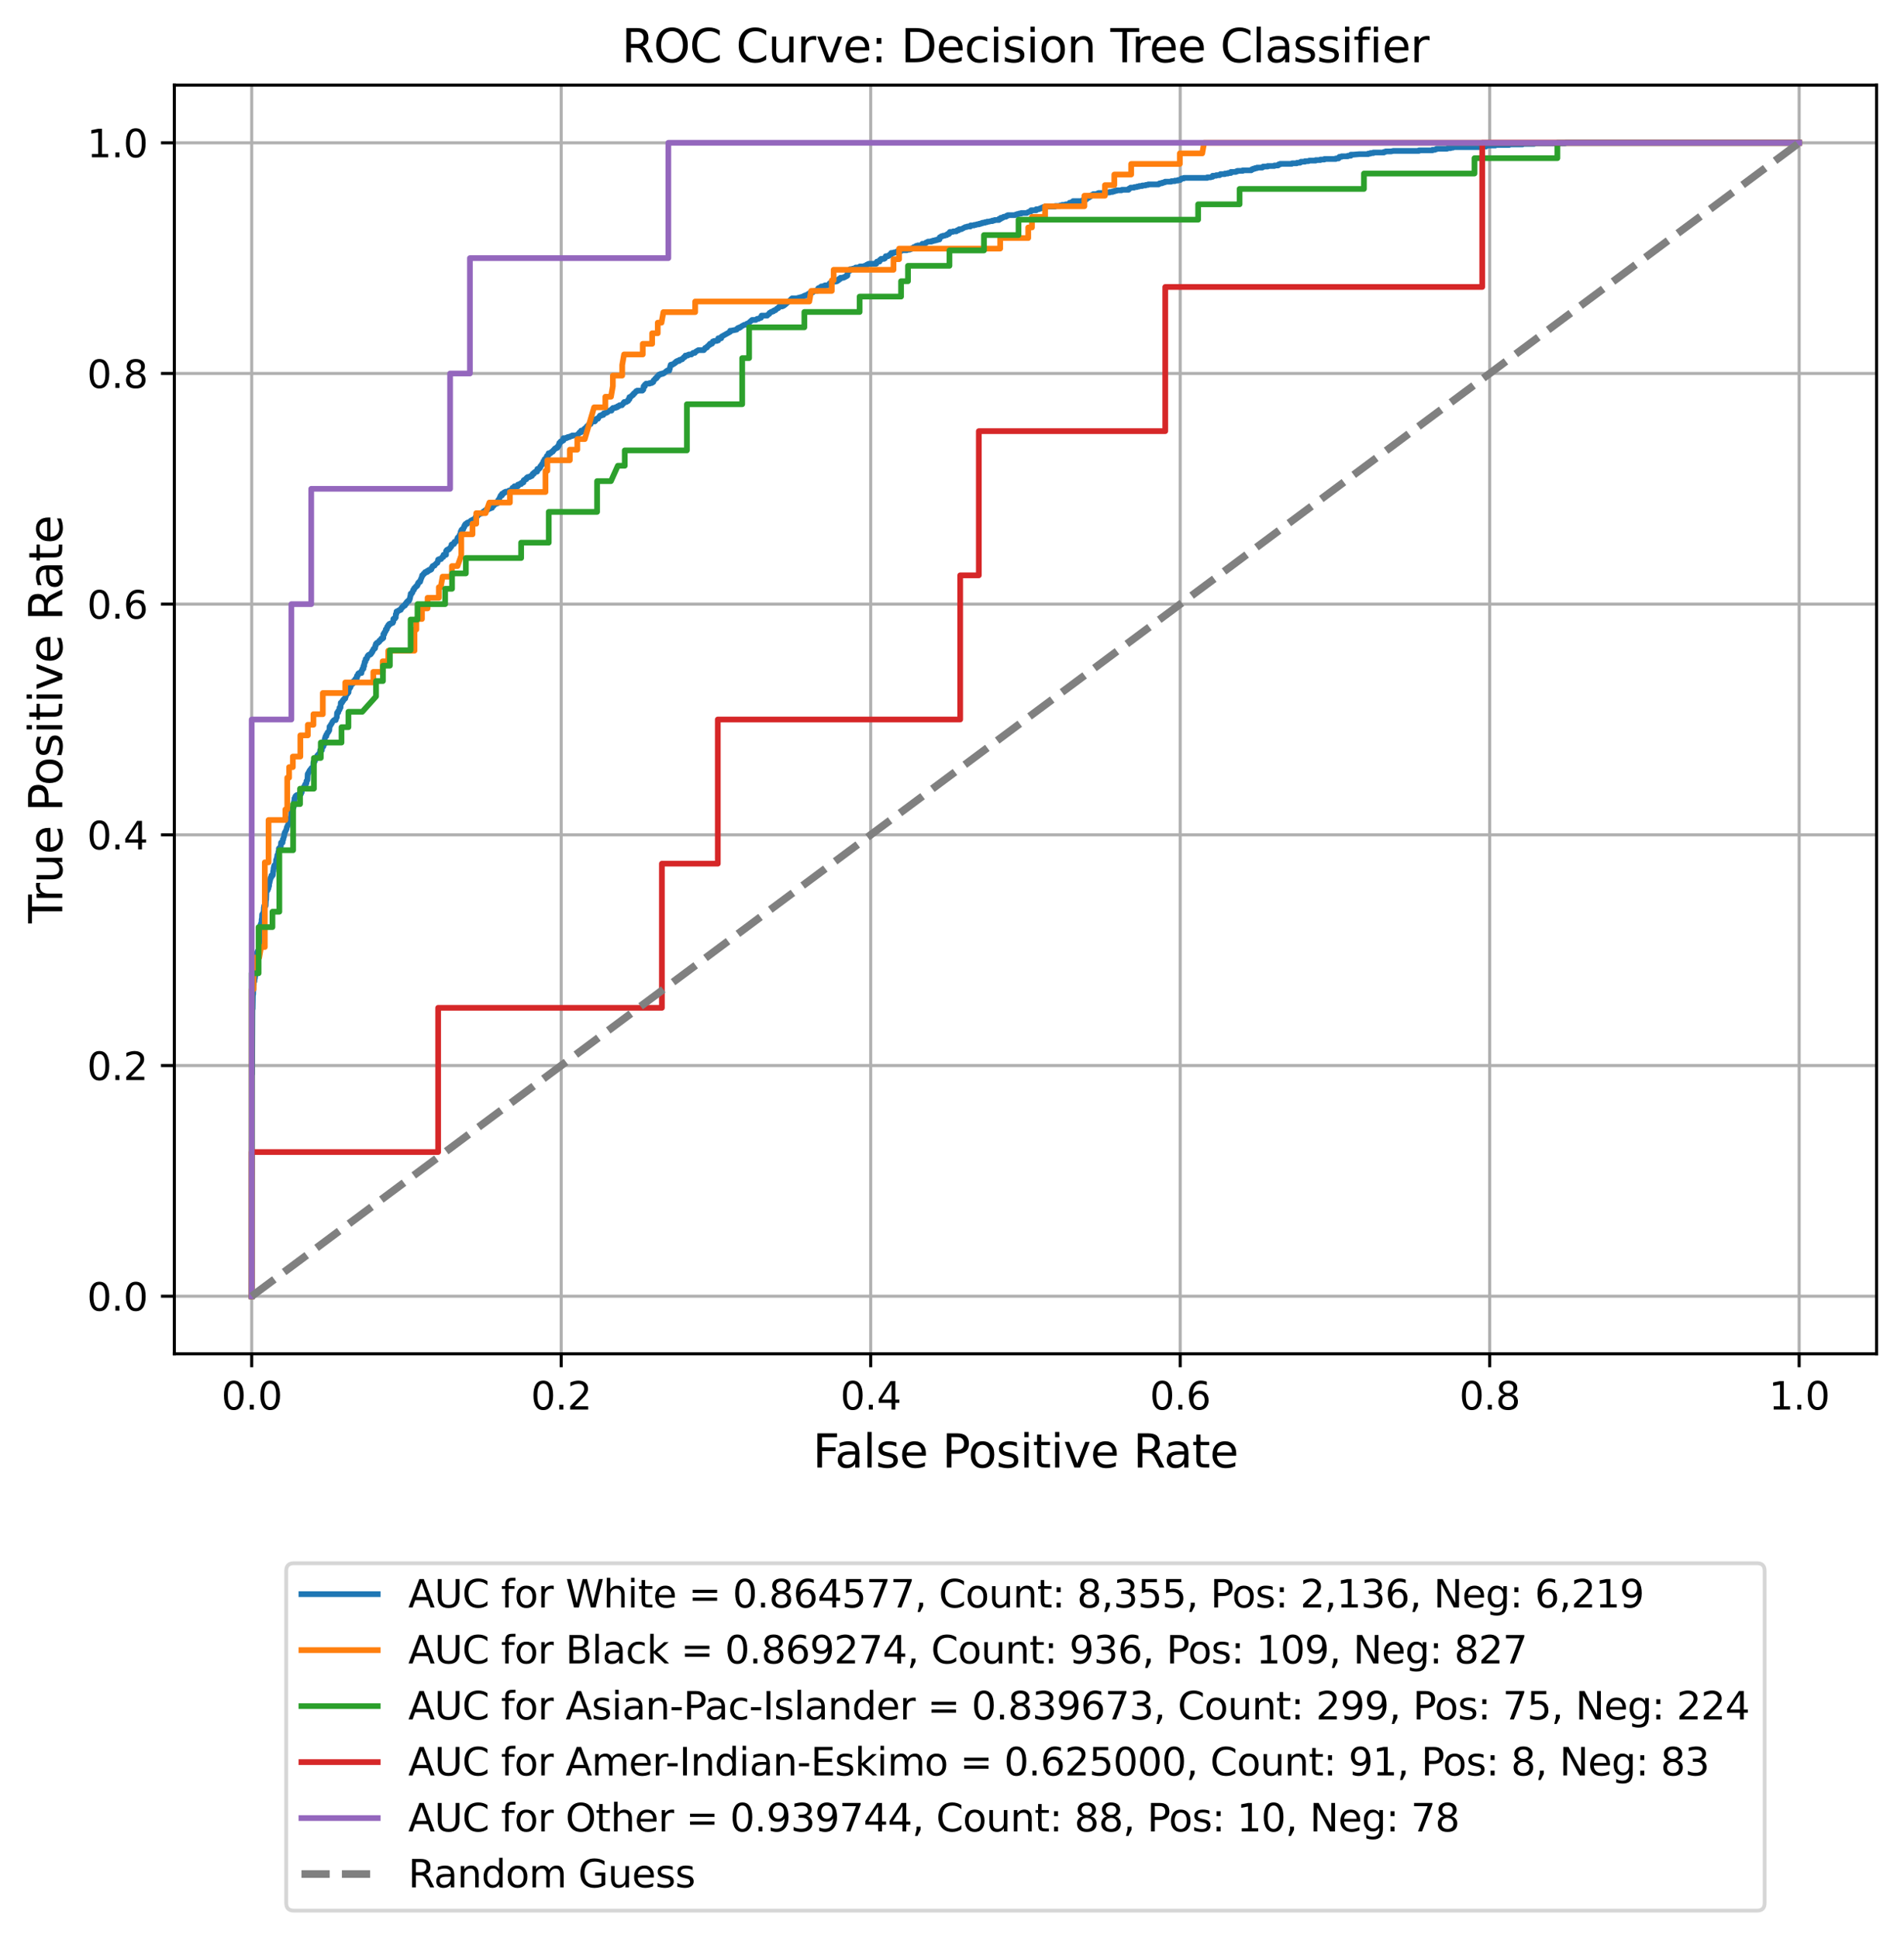 <?xml version="1.0" encoding="utf-8" standalone="no"?>
<!DOCTYPE svg PUBLIC "-//W3C//DTD SVG 1.1//EN"
  "http://www.w3.org/Graphics/SVG/1.1/DTD/svg11.dtd">
<svg xmlns:xlink="http://www.w3.org/1999/xlink" width="499.317pt" height="508.123pt" viewBox="0 0 499.317 508.123" xmlns="http://www.w3.org/2000/svg" version="1.1">
 <defs>
  <style type="text/css">*{stroke-linejoin: round; stroke-linecap: butt}</style>
 </defs>
 <g id="figure_1">
  <g id="patch_1">
   <path d="M 0 508.123 
L 499.317 508.123 
L 499.317 -0 
L 0 -0 
z
" style="fill: #ffffff"/>
  </g>
  <g id="axes_1">
   <g id="patch_2">
    <path d="M 45.717 354.958 
L 492.117 354.958 
L 492.117 22.318 
L 45.717 22.318 
z
" style="fill: #ffffff"/>
   </g>
   <g id="matplotlib.axis_1">
    <g id="xtick_1">
     <g id="line2d_1">
      <path d="M 66.008 354.958 
L 66.008 22.318 
" clip-path="url(#p085c4c621b)" style="fill: none; stroke: #b0b0b0; stroke-width: 0.8; stroke-linecap: square"/>
     </g>
     <g id="line2d_2">
      <defs>
       <path id="m2edda2620c" d="M 0 0 
L 0 3.5 
" style="stroke: #000000; stroke-width: 0.8"/>
      </defs>
      <g>
       <use xlink:href="#m2edda2620c" x="66.008" y="354.958" style="stroke: #000000; stroke-width: 0.8"/>
      </g>
     </g>
     <g id="text_1">
      <!-- 0.0 -->
      <g transform="translate(58.056 369.557) scale(0.1 -0.1)">
       <defs>
        <path id="DejaVuSans-30" d="M 2034 4250 
Q 1547 4250 1301 3770 
Q 1056 3291 1056 2328 
Q 1056 1369 1301 889 
Q 1547 409 2034 409 
Q 2525 409 2770 889 
Q 3016 1369 3016 2328 
Q 3016 3291 2770 3770 
Q 2525 4250 2034 4250 
z
M 2034 4750 
Q 2819 4750 3233 4129 
Q 3647 3509 3647 2328 
Q 3647 1150 3233 529 
Q 2819 -91 2034 -91 
Q 1250 -91 836 529 
Q 422 1150 422 2328 
Q 422 3509 836 4129 
Q 1250 4750 2034 4750 
z
" transform="scale(0.016)"/>
        <path id="DejaVuSans-2e" d="M 684 794 
L 1344 794 
L 1344 0 
L 684 0 
L 684 794 
z
" transform="scale(0.016)"/>
       </defs>
       <use xlink:href="#DejaVuSans-30"/>
       <use xlink:href="#DejaVuSans-2e" x="63.623"/>
       <use xlink:href="#DejaVuSans-30" x="95.41"/>
      </g>
     </g>
    </g>
    <g id="xtick_2">
     <g id="line2d_3">
      <path d="M 147.171 354.958 
L 147.171 22.318 
" clip-path="url(#p085c4c621b)" style="fill: none; stroke: #b0b0b0; stroke-width: 0.8; stroke-linecap: square"/>
     </g>
     <g id="line2d_4">
      <g>
       <use xlink:href="#m2edda2620c" x="147.171" y="354.958" style="stroke: #000000; stroke-width: 0.8"/>
      </g>
     </g>
     <g id="text_2">
      <!-- 0.2 -->
      <g transform="translate(139.22 369.557) scale(0.1 -0.1)">
       <defs>
        <path id="DejaVuSans-32" d="M 1228 531 
L 3431 531 
L 3431 0 
L 469 0 
L 469 531 
Q 828 903 1448 1529 
Q 2069 2156 2228 2338 
Q 2531 2678 2651 2914 
Q 2772 3150 2772 3378 
Q 2772 3750 2511 3984 
Q 2250 4219 1831 4219 
Q 1534 4219 1204 4116 
Q 875 4013 500 3803 
L 500 4441 
Q 881 4594 1212 4672 
Q 1544 4750 1819 4750 
Q 2544 4750 2975 4387 
Q 3406 4025 3406 3419 
Q 3406 3131 3298 2873 
Q 3191 2616 2906 2266 
Q 2828 2175 2409 1742 
Q 1991 1309 1228 531 
z
" transform="scale(0.016)"/>
       </defs>
       <use xlink:href="#DejaVuSans-30"/>
       <use xlink:href="#DejaVuSans-2e" x="63.623"/>
       <use xlink:href="#DejaVuSans-32" x="95.41"/>
      </g>
     </g>
    </g>
    <g id="xtick_3">
     <g id="line2d_5">
      <path d="M 228.335 354.958 
L 228.335 22.318 
" clip-path="url(#p085c4c621b)" style="fill: none; stroke: #b0b0b0; stroke-width: 0.8; stroke-linecap: square"/>
     </g>
     <g id="line2d_6">
      <g>
       <use xlink:href="#m2edda2620c" x="228.335" y="354.958" style="stroke: #000000; stroke-width: 0.8"/>
      </g>
     </g>
     <g id="text_3">
      <!-- 0.4 -->
      <g transform="translate(220.383 369.557) scale(0.1 -0.1)">
       <defs>
        <path id="DejaVuSans-34" d="M 2419 4116 
L 825 1625 
L 2419 1625 
L 2419 4116 
z
M 2253 4666 
L 3047 4666 
L 3047 1625 
L 3713 1625 
L 3713 1100 
L 3047 1100 
L 3047 0 
L 2419 0 
L 2419 1100 
L 313 1100 
L 313 1709 
L 2253 4666 
z
" transform="scale(0.016)"/>
       </defs>
       <use xlink:href="#DejaVuSans-30"/>
       <use xlink:href="#DejaVuSans-2e" x="63.623"/>
       <use xlink:href="#DejaVuSans-34" x="95.41"/>
      </g>
     </g>
    </g>
    <g id="xtick_4">
     <g id="line2d_7">
      <path d="M 309.499 354.958 
L 309.499 22.318 
" clip-path="url(#p085c4c621b)" style="fill: none; stroke: #b0b0b0; stroke-width: 0.8; stroke-linecap: square"/>
     </g>
     <g id="line2d_8">
      <g>
       <use xlink:href="#m2edda2620c" x="309.499" y="354.958" style="stroke: #000000; stroke-width: 0.8"/>
      </g>
     </g>
     <g id="text_4">
      <!-- 0.6 -->
      <g transform="translate(301.547 369.557) scale(0.1 -0.1)">
       <defs>
        <path id="DejaVuSans-36" d="M 2113 2584 
Q 1688 2584 1439 2293 
Q 1191 2003 1191 1497 
Q 1191 994 1439 701 
Q 1688 409 2113 409 
Q 2538 409 2786 701 
Q 3034 994 3034 1497 
Q 3034 2003 2786 2293 
Q 2538 2584 2113 2584 
z
M 3366 4563 
L 3366 3988 
Q 3128 4100 2886 4159 
Q 2644 4219 2406 4219 
Q 1781 4219 1451 3797 
Q 1122 3375 1075 2522 
Q 1259 2794 1537 2939 
Q 1816 3084 2150 3084 
Q 2853 3084 3261 2657 
Q 3669 2231 3669 1497 
Q 3669 778 3244 343 
Q 2819 -91 2113 -91 
Q 1303 -91 875 529 
Q 447 1150 447 2328 
Q 447 3434 972 4092 
Q 1497 4750 2381 4750 
Q 2619 4750 2861 4703 
Q 3103 4656 3366 4563 
z
" transform="scale(0.016)"/>
       </defs>
       <use xlink:href="#DejaVuSans-30"/>
       <use xlink:href="#DejaVuSans-2e" x="63.623"/>
       <use xlink:href="#DejaVuSans-36" x="95.41"/>
      </g>
     </g>
    </g>
    <g id="xtick_5">
     <g id="line2d_9">
      <path d="M 390.662 354.958 
L 390.662 22.318 
" clip-path="url(#p085c4c621b)" style="fill: none; stroke: #b0b0b0; stroke-width: 0.8; stroke-linecap: square"/>
     </g>
     <g id="line2d_10">
      <g>
       <use xlink:href="#m2edda2620c" x="390.662" y="354.958" style="stroke: #000000; stroke-width: 0.8"/>
      </g>
     </g>
     <g id="text_5">
      <!-- 0.8 -->
      <g transform="translate(382.711 369.557) scale(0.1 -0.1)">
       <defs>
        <path id="DejaVuSans-38" d="M 2034 2216 
Q 1584 2216 1326 1975 
Q 1069 1734 1069 1313 
Q 1069 891 1326 650 
Q 1584 409 2034 409 
Q 2484 409 2743 651 
Q 3003 894 3003 1313 
Q 3003 1734 2745 1975 
Q 2488 2216 2034 2216 
z
M 1403 2484 
Q 997 2584 770 2862 
Q 544 3141 544 3541 
Q 544 4100 942 4425 
Q 1341 4750 2034 4750 
Q 2731 4750 3128 4425 
Q 3525 4100 3525 3541 
Q 3525 3141 3298 2862 
Q 3072 2584 2669 2484 
Q 3125 2378 3379 2068 
Q 3634 1759 3634 1313 
Q 3634 634 3220 271 
Q 2806 -91 2034 -91 
Q 1263 -91 848 271 
Q 434 634 434 1313 
Q 434 1759 690 2068 
Q 947 2378 1403 2484 
z
M 1172 3481 
Q 1172 3119 1398 2916 
Q 1625 2713 2034 2713 
Q 2441 2713 2670 2916 
Q 2900 3119 2900 3481 
Q 2900 3844 2670 4047 
Q 2441 4250 2034 4250 
Q 1625 4250 1398 4047 
Q 1172 3844 1172 3481 
z
" transform="scale(0.016)"/>
       </defs>
       <use xlink:href="#DejaVuSans-30"/>
       <use xlink:href="#DejaVuSans-2e" x="63.623"/>
       <use xlink:href="#DejaVuSans-38" x="95.41"/>
      </g>
     </g>
    </g>
    <g id="xtick_6">
     <g id="line2d_11">
      <path d="M 471.826 354.958 
L 471.826 22.318 
" clip-path="url(#p085c4c621b)" style="fill: none; stroke: #b0b0b0; stroke-width: 0.8; stroke-linecap: square"/>
     </g>
     <g id="line2d_12">
      <g>
       <use xlink:href="#m2edda2620c" x="471.826" y="354.958" style="stroke: #000000; stroke-width: 0.8"/>
      </g>
     </g>
     <g id="text_6">
      <!-- 1.0 -->
      <g transform="translate(463.874 369.557) scale(0.1 -0.1)">
       <defs>
        <path id="DejaVuSans-31" d="M 794 531 
L 1825 531 
L 1825 4091 
L 703 3866 
L 703 4441 
L 1819 4666 
L 2450 4666 
L 2450 531 
L 3481 531 
L 3481 0 
L 794 0 
L 794 531 
z
" transform="scale(0.016)"/>
       </defs>
       <use xlink:href="#DejaVuSans-31"/>
       <use xlink:href="#DejaVuSans-2e" x="63.623"/>
       <use xlink:href="#DejaVuSans-30" x="95.41"/>
      </g>
     </g>
    </g>
    <g id="text_7">
     <!-- False Positive Rate -->
     <g transform="translate(213.157 384.754) scale(0.12 -0.12)">
      <defs>
       <path id="DejaVuSans-46" d="M 628 4666 
L 3309 4666 
L 3309 4134 
L 1259 4134 
L 1259 2759 
L 3109 2759 
L 3109 2228 
L 1259 2228 
L 1259 0 
L 628 0 
L 628 4666 
z
" transform="scale(0.016)"/>
       <path id="DejaVuSans-61" d="M 2194 1759 
Q 1497 1759 1228 1600 
Q 959 1441 959 1056 
Q 959 750 1161 570 
Q 1363 391 1709 391 
Q 2188 391 2477 730 
Q 2766 1069 2766 1631 
L 2766 1759 
L 2194 1759 
z
M 3341 1997 
L 3341 0 
L 2766 0 
L 2766 531 
Q 2569 213 2275 61 
Q 1981 -91 1556 -91 
Q 1019 -91 701 211 
Q 384 513 384 1019 
Q 384 1609 779 1909 
Q 1175 2209 1959 2209 
L 2766 2209 
L 2766 2266 
Q 2766 2663 2505 2880 
Q 2244 3097 1772 3097 
Q 1472 3097 1187 3025 
Q 903 2953 641 2809 
L 641 3341 
Q 956 3463 1253 3523 
Q 1550 3584 1831 3584 
Q 2591 3584 2966 3190 
Q 3341 2797 3341 1997 
z
" transform="scale(0.016)"/>
       <path id="DejaVuSans-6c" d="M 603 4863 
L 1178 4863 
L 1178 0 
L 603 0 
L 603 4863 
z
" transform="scale(0.016)"/>
       <path id="DejaVuSans-73" d="M 2834 3397 
L 2834 2853 
Q 2591 2978 2328 3040 
Q 2066 3103 1784 3103 
Q 1356 3103 1142 2972 
Q 928 2841 928 2578 
Q 928 2378 1081 2264 
Q 1234 2150 1697 2047 
L 1894 2003 
Q 2506 1872 2764 1633 
Q 3022 1394 3022 966 
Q 3022 478 2636 193 
Q 2250 -91 1575 -91 
Q 1294 -91 989 -36 
Q 684 19 347 128 
L 347 722 
Q 666 556 975 473 
Q 1284 391 1588 391 
Q 1994 391 2212 530 
Q 2431 669 2431 922 
Q 2431 1156 2273 1281 
Q 2116 1406 1581 1522 
L 1381 1569 
Q 847 1681 609 1914 
Q 372 2147 372 2553 
Q 372 3047 722 3315 
Q 1072 3584 1716 3584 
Q 2034 3584 2315 3537 
Q 2597 3491 2834 3397 
z
" transform="scale(0.016)"/>
       <path id="DejaVuSans-65" d="M 3597 1894 
L 3597 1613 
L 953 1613 
Q 991 1019 1311 708 
Q 1631 397 2203 397 
Q 2534 397 2845 478 
Q 3156 559 3463 722 
L 3463 178 
Q 3153 47 2828 -22 
Q 2503 -91 2169 -91 
Q 1331 -91 842 396 
Q 353 884 353 1716 
Q 353 2575 817 3079 
Q 1281 3584 2069 3584 
Q 2775 3584 3186 3129 
Q 3597 2675 3597 1894 
z
M 3022 2063 
Q 3016 2534 2758 2815 
Q 2500 3097 2075 3097 
Q 1594 3097 1305 2825 
Q 1016 2553 972 2059 
L 3022 2063 
z
" transform="scale(0.016)"/>
       <path id="DejaVuSans-20" transform="scale(0.016)"/>
       <path id="DejaVuSans-50" d="M 1259 4147 
L 1259 2394 
L 2053 2394 
Q 2494 2394 2734 2622 
Q 2975 2850 2975 3272 
Q 2975 3691 2734 3919 
Q 2494 4147 2053 4147 
L 1259 4147 
z
M 628 4666 
L 2053 4666 
Q 2838 4666 3239 4311 
Q 3641 3956 3641 3272 
Q 3641 2581 3239 2228 
Q 2838 1875 2053 1875 
L 1259 1875 
L 1259 0 
L 628 0 
L 628 4666 
z
" transform="scale(0.016)"/>
       <path id="DejaVuSans-6f" d="M 1959 3097 
Q 1497 3097 1228 2736 
Q 959 2375 959 1747 
Q 959 1119 1226 758 
Q 1494 397 1959 397 
Q 2419 397 2687 759 
Q 2956 1122 2956 1747 
Q 2956 2369 2687 2733 
Q 2419 3097 1959 3097 
z
M 1959 3584 
Q 2709 3584 3137 3096 
Q 3566 2609 3566 1747 
Q 3566 888 3137 398 
Q 2709 -91 1959 -91 
Q 1206 -91 779 398 
Q 353 888 353 1747 
Q 353 2609 779 3096 
Q 1206 3584 1959 3584 
z
" transform="scale(0.016)"/>
       <path id="DejaVuSans-69" d="M 603 3500 
L 1178 3500 
L 1178 0 
L 603 0 
L 603 3500 
z
M 603 4863 
L 1178 4863 
L 1178 4134 
L 603 4134 
L 603 4863 
z
" transform="scale(0.016)"/>
       <path id="DejaVuSans-74" d="M 1172 4494 
L 1172 3500 
L 2356 3500 
L 2356 3053 
L 1172 3053 
L 1172 1153 
Q 1172 725 1289 603 
Q 1406 481 1766 481 
L 2356 481 
L 2356 0 
L 1766 0 
Q 1100 0 847 248 
Q 594 497 594 1153 
L 594 3053 
L 172 3053 
L 172 3500 
L 594 3500 
L 594 4494 
L 1172 4494 
z
" transform="scale(0.016)"/>
       <path id="DejaVuSans-76" d="M 191 3500 
L 800 3500 
L 1894 563 
L 2988 3500 
L 3597 3500 
L 2284 0 
L 1503 0 
L 191 3500 
z
" transform="scale(0.016)"/>
       <path id="DejaVuSans-52" d="M 2841 2188 
Q 3044 2119 3236 1894 
Q 3428 1669 3622 1275 
L 4263 0 
L 3584 0 
L 2988 1197 
Q 2756 1666 2539 1819 
Q 2322 1972 1947 1972 
L 1259 1972 
L 1259 0 
L 628 0 
L 628 4666 
L 2053 4666 
Q 2853 4666 3247 4331 
Q 3641 3997 3641 3322 
Q 3641 2881 3436 2590 
Q 3231 2300 2841 2188 
z
M 1259 4147 
L 1259 2491 
L 2053 2491 
Q 2509 2491 2742 2702 
Q 2975 2913 2975 3322 
Q 2975 3731 2742 3939 
Q 2509 4147 2053 4147 
L 1259 4147 
z
" transform="scale(0.016)"/>
      </defs>
      <use xlink:href="#DejaVuSans-46"/>
      <use xlink:href="#DejaVuSans-61" x="48.395"/>
      <use xlink:href="#DejaVuSans-6c" x="109.674"/>
      <use xlink:href="#DejaVuSans-73" x="137.457"/>
      <use xlink:href="#DejaVuSans-65" x="189.557"/>
      <use xlink:href="#DejaVuSans-20" x="251.08"/>
      <use xlink:href="#DejaVuSans-50" x="282.867"/>
      <use xlink:href="#DejaVuSans-6f" x="339.545"/>
      <use xlink:href="#DejaVuSans-73" x="400.727"/>
      <use xlink:href="#DejaVuSans-69" x="452.826"/>
      <use xlink:href="#DejaVuSans-74" x="480.609"/>
      <use xlink:href="#DejaVuSans-69" x="519.818"/>
      <use xlink:href="#DejaVuSans-76" x="547.602"/>
      <use xlink:href="#DejaVuSans-65" x="606.781"/>
      <use xlink:href="#DejaVuSans-20" x="668.305"/>
      <use xlink:href="#DejaVuSans-52" x="700.092"/>
      <use xlink:href="#DejaVuSans-61" x="767.324"/>
      <use xlink:href="#DejaVuSans-74" x="828.604"/>
      <use xlink:href="#DejaVuSans-65" x="867.812"/>
     </g>
    </g>
   </g>
   <g id="matplotlib.axis_2">
    <g id="ytick_1">
     <g id="line2d_13">
      <path d="M 45.717 339.838 
L 492.117 339.838 
" clip-path="url(#p085c4c621b)" style="fill: none; stroke: #b0b0b0; stroke-width: 0.8; stroke-linecap: square"/>
     </g>
     <g id="line2d_14">
      <defs>
       <path id="m64a3c2bf43" d="M 0 0 
L -3.5 0 
" style="stroke: #000000; stroke-width: 0.8"/>
      </defs>
      <g>
       <use xlink:href="#m64a3c2bf43" x="45.717" y="339.838" style="stroke: #000000; stroke-width: 0.8"/>
      </g>
     </g>
     <g id="text_8">
      <!-- 0.0 -->
      <g transform="translate(22.814 343.637) scale(0.1 -0.1)">
       <use xlink:href="#DejaVuSans-30"/>
       <use xlink:href="#DejaVuSans-2e" x="63.623"/>
       <use xlink:href="#DejaVuSans-30" x="95.41"/>
      </g>
     </g>
    </g>
    <g id="ytick_2">
     <g id="line2d_15">
      <path d="M 45.717 279.358 
L 492.117 279.358 
" clip-path="url(#p085c4c621b)" style="fill: none; stroke: #b0b0b0; stroke-width: 0.8; stroke-linecap: square"/>
     </g>
     <g id="line2d_16">
      <g>
       <use xlink:href="#m64a3c2bf43" x="45.717" y="279.358" style="stroke: #000000; stroke-width: 0.8"/>
      </g>
     </g>
     <g id="text_9">
      <!-- 0.2 -->
      <g transform="translate(22.814 283.157) scale(0.1 -0.1)">
       <use xlink:href="#DejaVuSans-30"/>
       <use xlink:href="#DejaVuSans-2e" x="63.623"/>
       <use xlink:href="#DejaVuSans-32" x="95.41"/>
      </g>
     </g>
    </g>
    <g id="ytick_3">
     <g id="line2d_17">
      <path d="M 45.717 218.878 
L 492.117 218.878 
" clip-path="url(#p085c4c621b)" style="fill: none; stroke: #b0b0b0; stroke-width: 0.8; stroke-linecap: square"/>
     </g>
     <g id="line2d_18">
      <g>
       <use xlink:href="#m64a3c2bf43" x="45.717" y="218.878" style="stroke: #000000; stroke-width: 0.8"/>
      </g>
     </g>
     <g id="text_10">
      <!-- 0.4 -->
      <g transform="translate(22.814 222.677) scale(0.1 -0.1)">
       <use xlink:href="#DejaVuSans-30"/>
       <use xlink:href="#DejaVuSans-2e" x="63.623"/>
       <use xlink:href="#DejaVuSans-34" x="95.41"/>
      </g>
     </g>
    </g>
    <g id="ytick_4">
     <g id="line2d_19">
      <path d="M 45.717 158.398 
L 492.117 158.398 
" clip-path="url(#p085c4c621b)" style="fill: none; stroke: #b0b0b0; stroke-width: 0.8; stroke-linecap: square"/>
     </g>
     <g id="line2d_20">
      <g>
       <use xlink:href="#m64a3c2bf43" x="45.717" y="158.398" style="stroke: #000000; stroke-width: 0.8"/>
      </g>
     </g>
     <g id="text_11">
      <!-- 0.6 -->
      <g transform="translate(22.814 162.197) scale(0.1 -0.1)">
       <use xlink:href="#DejaVuSans-30"/>
       <use xlink:href="#DejaVuSans-2e" x="63.623"/>
       <use xlink:href="#DejaVuSans-36" x="95.41"/>
      </g>
     </g>
    </g>
    <g id="ytick_5">
     <g id="line2d_21">
      <path d="M 45.717 97.918 
L 492.117 97.918 
" clip-path="url(#p085c4c621b)" style="fill: none; stroke: #b0b0b0; stroke-width: 0.8; stroke-linecap: square"/>
     </g>
     <g id="line2d_22">
      <g>
       <use xlink:href="#m64a3c2bf43" x="45.717" y="97.918" style="stroke: #000000; stroke-width: 0.8"/>
      </g>
     </g>
     <g id="text_12">
      <!-- 0.8 -->
      <g transform="translate(22.814 101.717) scale(0.1 -0.1)">
       <use xlink:href="#DejaVuSans-30"/>
       <use xlink:href="#DejaVuSans-2e" x="63.623"/>
       <use xlink:href="#DejaVuSans-38" x="95.41"/>
      </g>
     </g>
    </g>
    <g id="ytick_6">
     <g id="line2d_23">
      <path d="M 45.717 37.438 
L 492.117 37.438 
" clip-path="url(#p085c4c621b)" style="fill: none; stroke: #b0b0b0; stroke-width: 0.8; stroke-linecap: square"/>
     </g>
     <g id="line2d_24">
      <g>
       <use xlink:href="#m64a3c2bf43" x="45.717" y="37.438" style="stroke: #000000; stroke-width: 0.8"/>
      </g>
     </g>
     <g id="text_13">
      <!-- 1.0 -->
      <g transform="translate(22.814 41.237) scale(0.1 -0.1)">
       <use xlink:href="#DejaVuSans-31"/>
       <use xlink:href="#DejaVuSans-2e" x="63.623"/>
       <use xlink:href="#DejaVuSans-30" x="95.41"/>
      </g>
     </g>
    </g>
    <g id="text_14">
     <!-- True Positive Rate -->
     <g transform="translate(16.318 242.074) rotate(-90) scale(0.12 -0.12)">
      <defs>
       <path id="DejaVuSans-54" d="M -19 4666 
L 3928 4666 
L 3928 4134 
L 2272 4134 
L 2272 0 
L 1638 0 
L 1638 4134 
L -19 4134 
L -19 4666 
z
" transform="scale(0.016)"/>
       <path id="DejaVuSans-72" d="M 2631 2963 
Q 2534 3019 2420 3045 
Q 2306 3072 2169 3072 
Q 1681 3072 1420 2755 
Q 1159 2438 1159 1844 
L 1159 0 
L 581 0 
L 581 3500 
L 1159 3500 
L 1159 2956 
Q 1341 3275 1631 3429 
Q 1922 3584 2338 3584 
Q 2397 3584 2469 3576 
Q 2541 3569 2628 3553 
L 2631 2963 
z
" transform="scale(0.016)"/>
       <path id="DejaVuSans-75" d="M 544 1381 
L 544 3500 
L 1119 3500 
L 1119 1403 
Q 1119 906 1312 657 
Q 1506 409 1894 409 
Q 2359 409 2629 706 
Q 2900 1003 2900 1516 
L 2900 3500 
L 3475 3500 
L 3475 0 
L 2900 0 
L 2900 538 
Q 2691 219 2414 64 
Q 2138 -91 1772 -91 
Q 1169 -91 856 284 
Q 544 659 544 1381 
z
M 1991 3584 
L 1991 3584 
z
" transform="scale(0.016)"/>
      </defs>
      <use xlink:href="#DejaVuSans-54"/>
      <use xlink:href="#DejaVuSans-72" x="46.334"/>
      <use xlink:href="#DejaVuSans-75" x="87.447"/>
      <use xlink:href="#DejaVuSans-65" x="150.826"/>
      <use xlink:href="#DejaVuSans-20" x="212.35"/>
      <use xlink:href="#DejaVuSans-50" x="244.137"/>
      <use xlink:href="#DejaVuSans-6f" x="300.814"/>
      <use xlink:href="#DejaVuSans-73" x="361.996"/>
      <use xlink:href="#DejaVuSans-69" x="414.096"/>
      <use xlink:href="#DejaVuSans-74" x="441.879"/>
      <use xlink:href="#DejaVuSans-69" x="481.088"/>
      <use xlink:href="#DejaVuSans-76" x="508.871"/>
      <use xlink:href="#DejaVuSans-65" x="568.051"/>
      <use xlink:href="#DejaVuSans-20" x="629.574"/>
      <use xlink:href="#DejaVuSans-52" x="661.361"/>
      <use xlink:href="#DejaVuSans-61" x="728.594"/>
      <use xlink:href="#DejaVuSans-74" x="789.873"/>
      <use xlink:href="#DejaVuSans-65" x="829.082"/>
     </g>
    </g>
   </g>
   <g id="line2d_25">
    <path d="M 66.008 339.838 
L 66.073 281.652 
L 66.138 281.652 
L 66.204 264.521 
L 66.269 264.521 
L 66.334 260.699 
L 66.399 260.699 
L 66.465 258.15 
L 66.53 258.15 
L 66.53 257.301 
L 66.726 257.301 
L 66.791 256.452 
L 66.856 256.452 
L 66.921 255.744 
L 66.987 255.744 
L 67.052 254.753 
L 67.117 254.753 
L 67.182 252.204 
L 67.248 252.204 
L 67.248 250.364 
L 67.378 250.364 
L 67.443 249.656 
L 67.574 249.656 
L 67.574 249.373 
L 67.77 249.373 
L 67.77 249.231 
L 67.9 249.231 
L 67.965 246.4 
L 68.031 246.117 
L 68.096 244.135 
L 68.161 244.135 
L 68.226 243.427 
L 68.292 243.427 
L 68.357 242.294 
L 68.422 242.294 
L 68.422 242.153 
L 68.553 242.153 
L 68.618 241.02 
L 68.683 241.02 
L 68.748 239.746 
L 68.814 239.746 
L 69.14 239.038 
L 69.205 237.906 
L 69.271 237.906 
L 69.271 237.481 
L 69.662 237.481 
L 69.727 235.924 
L 69.793 235.924 
L 69.858 233.8 
L 69.923 233.517 
L 70.119 233.517 
L 70.249 233.234 
L 70.249 232.95 
L 70.38 232.95 
L 70.445 232.526 
L 70.576 232.243 
L 70.576 231.393 
L 70.706 231.393 
L 70.706 231.11 
L 70.837 230.827 
L 70.902 230.261 
L 70.967 230.261 
L 70.967 230.119 
L 71.098 230.119 
L 71.163 229.553 
L 71.489 229.553 
L 71.554 229.411 
L 71.62 228.42 
L 71.685 228.42 
L 71.75 227.571 
L 71.815 227.571 
L 71.881 227.004 
L 71.946 227.004 
L 71.946 226.863 
L 72.011 226.863 
L 72.337 226.438 
L 72.403 225.447 
L 72.533 225.447 
L 72.598 224.881 
L 72.664 224.881 
L 72.729 224.173 
L 72.925 224.173 
L 72.99 223.324 
L 73.121 223.324 
L 73.121 222.474 
L 73.643 221.908 
L 73.708 220.917 
L 74.099 220.917 
L 74.165 220.067 
L 74.295 220.067 
L 74.295 219.784 
L 74.491 219.359 
L 74.556 218.652 
L 74.621 218.652 
L 74.687 218.227 
L 74.752 218.227 
L 75.143 217.377 
L 75.209 216.953 
L 75.6 216.103 
L 75.796 215.962 
L 75.861 215.537 
L 75.926 215.537 
L 75.926 215.254 
L 76.057 215.254 
L 76.057 214.546 
L 76.122 214.546 
L 76.318 214.121 
L 76.383 212.989 
L 76.449 212.989 
L 76.514 212.422 
L 76.579 212.422 
L 76.644 211.998 
L 76.84 211.998 
L 76.905 211.573 
L 77.036 211.573 
L 77.101 210.157 
L 77.166 210.157 
L 77.232 209.308 
L 77.362 209.308 
L 77.427 208.883 
L 77.493 208.883 
L 77.493 208.741 
L 77.623 208.741 
L 77.623 208.6 
L 77.819 208.6 
L 77.819 208.458 
L 78.406 208.458 
L 78.471 208.175 
L 78.928 208.175 
L 78.993 207.75 
L 79.124 207.75 
L 79.189 206.901 
L 79.32 206.901 
L 79.32 206.759 
L 79.45 206.759 
L 79.45 206.618 
L 79.581 206.618 
L 79.842 206.052 
L 79.972 206.052 
L 80.038 205.627 
L 80.233 205.627 
L 80.299 205.344 
L 80.364 205.344 
L 80.364 204.777 
L 80.494 204.777 
L 80.56 204.494 
L 80.625 204.494 
L 80.69 202.937 
L 80.755 202.937 
L 80.755 202.795 
L 80.821 202.795 
L 81.147 202.088 
L 81.343 202.088 
L 81.343 201.804 
L 81.604 201.804 
L 81.669 201.38 
L 81.93 201.38 
L 82.126 201.097 
L 82.191 199.822 
L 82.452 199.822 
L 82.452 199.539 
L 82.582 199.539 
L 82.582 199.115 
L 82.778 199.115 
L 82.778 198.831 
L 83.17 198.407 
L 83.17 198.124 
L 83.235 198.124 
L 83.431 198.124 
L 83.431 197.84 
L 83.561 197.84 
L 83.561 197.699 
L 83.692 197.699 
L 83.692 197.557 
L 83.822 197.557 
L 83.888 197.133 
L 83.953 197.133 
L 83.953 196.708 
L 84.41 196.708 
L 84.475 196 
L 84.54 196 
L 84.54 195.858 
L 84.671 195.858 
L 84.671 195.717 
L 84.801 195.717 
L 84.866 195.292 
L 84.932 195.15 
L 85.062 195.15 
L 85.127 193.876 
L 85.388 193.027 
L 85.584 193.027 
L 85.584 192.602 
L 85.715 192.602 
L 85.91 192.036 
L 86.041 192.036 
L 86.367 191.47 
L 86.432 190.479 
L 86.498 190.479 
L 86.824 189.912 
L 87.02 189.629 
L 87.216 189.204 
L 87.607 188.78 
L 88.064 188.78 
L 88.064 188.497 
L 88.325 188.072 
L 88.39 186.939 
L 88.455 186.939 
L 88.455 186.798 
L 88.716 186.798 
L 88.716 186.373 
L 88.782 186.373 
L 88.977 186.09 
L 89.043 186.09 
L 89.043 185.524 
L 89.304 185.524 
L 89.369 184.249 
L 89.695 184.249 
L 89.76 183.825 
L 89.956 183.825 
L 89.956 183.541 
L 90.087 183.541 
L 90.087 183.4 
L 90.217 183.4 
L 90.217 183.258 
L 90.413 183.258 
L 90.544 183.117 
L 90.609 182.692 
L 90.674 182.692 
L 90.739 182.126 
L 90.805 181.984 
L 91.066 181.984 
L 91.131 181.701 
L 91.261 181.701 
L 91.261 181.559 
L 91.392 181.559 
L 91.457 180.71 
L 91.522 180.71 
L 91.522 180.568 
L 91.653 180.568 
L 91.653 180.285 
L 91.849 180.285 
L 92.11 179.577 
L 92.11 179.436 
L 92.305 179.436 
L 92.305 179.294 
L 92.501 179.294 
L 92.566 178.728 
L 92.632 178.728 
L 92.697 178.586 
L 93.088 178.586 
L 93.088 178.162 
L 93.219 178.162 
L 93.284 177.879 
L 93.48 177.879 
L 93.48 177.737 
L 93.61 177.737 
L 93.61 177.171 
L 93.806 177.171 
L 93.937 176.888 
L 93.937 176.604 
L 94.133 176.604 
L 94.133 176.463 
L 94.785 176.463 
L 94.785 175.897 
L 94.916 175.897 
L 94.981 175.613 
L 95.046 175.613 
L 95.046 175.33 
L 95.307 175.33 
L 95.307 174.622 
L 95.503 174.622 
L 95.503 174.056 
L 95.568 174.056 
L 95.633 173.915 
L 95.633 173.49 
L 95.829 173.49 
L 95.894 172.782 
L 96.155 172.782 
L 96.221 172.499 
L 96.286 172.499 
L 96.351 172.074 
L 96.482 172.074 
L 96.547 171.791 
L 96.743 171.791 
L 96.743 171.649 
L 97.069 171.649 
L 97.069 171.508 
L 97.134 171.508 
L 97.265 171.508 
L 97.33 171.225 
L 97.46 171.225 
L 97.526 170.941 
L 97.656 170.941 
L 97.656 170.658 
L 97.787 170.658 
L 97.852 170.375 
L 97.917 170.375 
L 97.983 170.092 
L 98.244 170.092 
L 98.244 169.95 
L 98.374 169.95 
L 98.439 169.243 
L 98.57 169.243 
L 98.57 168.818 
L 98.7 168.818 
L 98.7 168.676 
L 98.831 168.676 
L 98.831 168.535 
L 99.157 168.535 
L 99.157 168.393 
L 99.288 168.393 
L 99.288 168.252 
L 99.483 168.252 
L 99.483 167.968 
L 99.679 167.968 
L 99.679 167.827 
L 99.81 167.827 
L 99.81 167.685 
L 100.005 167.685 
L 100.005 167.402 
L 100.397 167.402 
L 100.397 167.261 
L 100.527 167.261 
L 100.527 166.27 
L 100.593 166.27 
L 100.788 166.27 
L 100.788 165.845 
L 100.919 165.845 
L 100.984 165.562 
L 101.115 165.562 
L 101.18 164.995 
L 101.441 164.995 
L 101.506 164.429 
L 101.572 164.429 
L 101.572 164.288 
L 101.767 164.288 
L 101.833 163.863 
L 102.094 163.863 
L 102.094 163.58 
L 102.42 163.58 
L 102.42 163.438 
L 102.681 163.438 
L 102.811 163.297 
L 103.007 163.297 
L 103.072 163.013 
L 103.138 163.013 
L 103.138 162.306 
L 103.268 162.306 
L 103.268 162.164 
L 103.333 162.164 
L 103.594 162.164 
L 103.66 161.881 
L 103.79 161.881 
L 103.79 161.031 
L 103.921 161.031 
L 103.986 160.324 
L 104.312 160.324 
L 104.312 160.182 
L 104.508 160.182 
L 104.508 160.04 
L 104.769 160.04 
L 104.834 159.899 
L 105.095 159.899 
L 105.095 159.616 
L 105.226 159.616 
L 105.226 159.474 
L 105.356 159.474 
L 105.422 159.191 
L 105.617 159.191 
L 105.683 158.908 
L 105.944 158.908 
L 105.944 158.766 
L 106.009 158.766 
L 106.205 158.766 
L 106.27 158.341 
L 106.531 158.341 
L 106.596 157.917 
L 106.661 157.917 
L 106.727 157.775 
L 106.857 157.775 
L 106.857 157.634 
L 107.183 157.634 
L 107.183 157.35 
L 107.379 157.35 
L 107.444 156.926 
L 107.51 156.926 
L 107.575 156.359 
L 107.64 156.359 
L 107.705 155.652 
L 107.966 155.652 
L 108.032 155.368 
L 108.162 155.368 
L 108.358 154.661 
L 108.554 154.661 
L 108.619 154.236 
L 108.75 154.236 
L 108.75 154.094 
L 108.88 154.094 
L 109.011 153.811 
L 109.141 153.811 
L 109.141 153.67 
L 109.337 153.67 
L 109.337 153.528 
L 109.467 153.528 
L 109.533 153.103 
L 109.663 153.103 
L 109.663 152.82 
L 109.794 152.82 
L 109.794 152.679 
L 109.859 152.679 
L 109.924 152.537 
L 110.185 152.537 
L 110.25 152.112 
L 110.316 152.112 
L 110.381 151.829 
L 110.642 151.263 
L 110.707 150.838 
L 110.903 150.838 
L 111.099 150.413 
L 111.294 150.413 
L 111.294 150.272 
L 111.425 150.272 
L 111.49 149.989 
L 112.012 149.989 
L 112.012 149.706 
L 112.404 149.706 
L 112.469 149.422 
L 112.926 149.422 
L 112.926 149.281 
L 113.122 149.281 
L 113.187 148.856 
L 113.317 148.856 
L 113.383 148.573 
L 113.448 148.431 
L 113.578 148.431 
L 113.709 148.29 
L 113.97 148.29 
L 113.97 148.148 
L 114.557 147.582 
L 114.688 147.582 
L 114.688 147.44 
L 114.753 147.44 
L 114.818 147.299 
L 114.883 146.733 
L 115.144 146.733 
L 115.144 146.591 
L 115.667 146.591 
L 115.667 146.449 
L 115.732 146.449 
L 115.993 146.025 
L 116.254 146.025 
L 116.319 145.458 
L 116.972 145.458 
L 116.972 144.467 
L 117.167 144.467 
L 117.167 144.184 
L 117.428 144.184 
L 117.428 144.043 
L 117.755 144.043 
L 117.755 143.901 
L 117.885 143.901 
L 117.885 143.759 
L 118.016 143.759 
L 118.211 143.335 
L 118.342 143.335 
L 118.407 143.193 
L 118.407 142.768 
L 118.603 142.768 
L 118.668 142.627 
L 119.06 142.627 
L 119.06 142.344 
L 119.19 142.061 
L 119.517 142.061 
L 119.517 141.919 
L 119.647 141.919 
L 120.039 140.928 
L 120.365 140.928 
L 120.43 140.503 
L 120.495 140.503 
L 120.561 140.22 
L 120.626 140.22 
L 120.691 139.937 
L 120.822 139.937 
L 120.822 139.371 
L 120.952 139.371 
L 121.017 138.946 
L 121.083 138.946 
L 121.148 138.804 
L 121.474 138.804 
L 121.539 138.38 
L 121.735 138.238 
L 121.735 137.955 
L 121.866 137.955 
L 121.866 137.672 
L 121.996 137.672 
L 122.061 137.389 
L 122.453 137.389 
L 122.453 137.106 
L 122.518 137.106 
L 122.714 137.106 
L 122.714 136.964 
L 123.367 136.964 
L 123.432 136.539 
L 123.693 136.539 
L 123.693 136.398 
L 123.954 136.398 
L 123.954 136.256 
L 124.019 136.256 
L 124.737 135.831 
L 124.737 135.548 
L 124.867 135.548 
L 124.867 135.407 
L 124.933 135.407 
L 124.998 135.265 
L 125.259 135.265 
L 125.324 134.84 
L 125.781 134.84 
L 125.781 134.699 
L 125.977 134.699 
L 125.977 134.557 
L 126.434 134.557 
L 126.434 134.416 
L 126.695 134.416 
L 126.76 134.133 
L 127.021 134.133 
L 127.021 133.991 
L 127.151 133.991 
L 127.151 133.849 
L 127.543 133.849 
L 127.543 133.566 
L 128.065 133.566 
L 128.065 133.425 
L 128.13 133.425 
L 128.261 133.283 
L 128.652 133.283 
L 128.652 133.141 
L 129.044 133.141 
L 129.109 132.717 
L 129.305 132.717 
L 129.305 132.575 
L 129.5 132.575 
L 129.762 132.15 
L 129.957 132.15 
L 129.957 132.009 
L 130.414 132.009 
L 130.479 131.584 
L 130.545 131.584 
L 130.61 131.159 
L 130.74 131.159 
L 131.328 129.885 
L 131.654 129.885 
L 131.654 129.461 
L 131.98 129.461 
L 131.98 129.319 
L 132.111 129.319 
L 132.111 129.177 
L 132.306 129.177 
L 132.306 129.036 
L 132.633 129.036 
L 132.633 128.894 
L 133.481 128.894 
L 133.481 128.611 
L 134.003 128.611 
L 134.003 128.47 
L 134.199 128.47 
L 134.199 128.328 
L 134.264 128.328 
L 134.395 127.903 
L 134.721 127.903 
L 134.721 127.762 
L 134.786 127.762 
L 134.917 127.479 
L 135.83 127.479 
L 135.83 127.054 
L 136.222 127.054 
L 136.222 126.912 
L 136.678 126.912 
L 136.678 126.629 
L 136.94 126.629 
L 136.94 126.488 
L 137.266 126.488 
L 137.331 125.921 
L 137.527 125.921 
L 137.527 125.78 
L 137.788 125.78 
L 137.788 125.638 
L 138.049 125.638 
L 138.049 125.355 
L 138.179 125.355 
L 138.179 125.213 
L 138.245 125.213 
L 138.375 125.213 
L 138.375 125.072 
L 138.897 125.072 
L 138.897 124.93 
L 139.158 124.93 
L 139.158 124.789 
L 139.484 124.789 
L 139.55 124.506 
L 139.68 124.506 
L 139.68 124.222 
L 140.006 124.222 
L 140.006 123.939 
L 140.202 123.939 
L 140.202 123.798 
L 140.398 123.798 
L 140.398 123.656 
L 140.855 123.656 
L 140.92 122.948 
L 141.377 122.948 
L 141.442 122.665 
L 141.638 122.665 
L 141.703 122.24 
L 141.834 122.24 
L 141.834 122.099 
L 141.964 122.099 
L 142.029 121.816 
L 142.16 121.816 
L 142.225 121.533 
L 142.421 121.533 
L 142.486 120.966 
L 142.617 120.966 
L 142.617 120.825 
L 142.812 120.825 
L 142.812 120.4 
L 142.878 120.4 
L 143.139 120.117 
L 143.334 120.117 
L 143.4 119.55 
L 143.595 119.55 
L 143.595 119.409 
L 143.791 119.409 
L 143.856 118.843 
L 144.379 118.843 
L 144.379 118.701 
L 144.509 118.559 
L 144.705 118.559 
L 144.705 118.418 
L 144.966 118.418 
L 145.031 118.135 
L 145.162 118.135 
L 145.162 117.993 
L 145.292 117.993 
L 145.423 117.71 
L 145.553 117.71 
L 145.553 117.568 
L 145.814 117.568 
L 145.814 117.427 
L 146.14 117.427 
L 146.14 117.144 
L 146.206 117.144 
L 146.336 117.144 
L 146.336 117.002 
L 146.467 117.002 
L 146.467 116.719 
L 146.597 116.719 
L 146.662 116.153 
L 146.858 116.153 
L 146.923 115.87 
L 146.989 115.87 
L 147.054 115.728 
L 147.315 115.728 
L 147.315 115.586 
L 147.576 115.586 
L 147.576 115.445 
L 147.772 115.445 
L 147.772 114.879 
L 148.555 114.879 
L 148.555 114.737 
L 148.62 114.737 
L 148.881 114.737 
L 148.881 114.595 
L 149.338 114.595 
L 149.403 114.454 
L 149.599 114.454 
L 149.795 114.312 
L 150.056 114.312 
L 150.056 114.171 
L 151.1 114.171 
L 151.883 113.604 
L 151.883 113.463 
L 152.013 113.463 
L 152.013 113.321 
L 152.405 113.321 
L 152.405 112.897 
L 152.927 112.897 
L 153.188 112.472 
L 153.906 111.906 
L 153.906 111.764 
L 154.101 111.764 
L 154.101 111.622 
L 154.167 111.622 
L 154.232 111.481 
L 154.493 111.198 
L 154.885 111.198 
L 154.885 110.915 
L 155.015 110.915 
L 155.407 110.49 
L 155.994 110.49 
L 155.994 110.348 
L 156.124 110.348 
L 156.19 109.924 
L 156.32 109.924 
L 156.451 109.782 
L 156.842 109.782 
L 156.973 109.499 
L 157.364 108.933 
L 157.756 108.933 
L 157.756 108.791 
L 158.212 108.791 
L 158.212 108.508 
L 158.343 108.508 
L 158.343 108.366 
L 158.669 108.366 
L 158.735 108.225 
L 159.061 108.225 
L 159.061 108.083 
L 159.322 108.083 
L 159.713 107.658 
L 160.366 107.658 
L 160.431 107.234 
L 160.627 107.234 
L 160.627 107.092 
L 160.757 107.092 
L 160.757 106.95 
L 161.345 106.95 
L 161.345 106.809 
L 161.801 106.809 
L 161.801 106.667 
L 161.932 106.667 
L 161.932 106.526 
L 162.258 106.526 
L 162.258 106.384 
L 162.454 106.384 
L 162.454 106.243 
L 163.107 106.243 
L 163.368 105.818 
L 163.498 105.818 
L 163.563 105.535 
L 163.629 105.535 
L 163.694 105.393 
L 164.281 105.393 
L 164.281 105.252 
L 164.346 105.252 
L 164.738 105.11 
L 164.803 104.685 
L 165.064 104.685 
L 165.064 104.119 
L 165.129 104.119 
L 165.39 104.119 
L 165.39 103.977 
L 165.782 103.694 
L 165.847 103.694 
L 165.847 103.553 
L 166.043 103.553 
L 166.108 103.27 
L 166.239 103.27 
L 166.239 103.128 
L 166.435 103.128 
L 166.696 102.703 
L 166.761 102.703 
L 166.826 102.562 
L 167.087 102.562 
L 167.087 102.42 
L 168.457 102.42 
L 168.718 102.137 
L 168.784 101.288 
L 169.11 101.288 
L 169.11 100.863 
L 169.306 100.863 
L 169.436 100.58 
L 170.35 100.58 
L 170.35 100.438 
L 170.872 100.438 
L 170.872 100.297 
L 171.133 100.297 
L 171.133 100.155 
L 171.329 100.155 
L 171.394 99.73 
L 171.785 99.447 
L 171.785 99.306 
L 171.916 99.306 
L 171.916 99.164 
L 172.177 99.164 
L 172.307 98.739 
L 172.503 98.739 
L 172.503 98.598 
L 172.569 98.598 
L 172.699 98.315 
L 172.895 98.315 
L 172.895 98.173 
L 173.221 98.173 
L 173.221 98.031 
L 173.743 98.031 
L 173.743 97.89 
L 174.069 97.89 
L 174.722 97.324 
L 174.918 97.324 
L 174.918 97.182 
L 175.505 97.182 
L 175.505 96.757 
L 175.635 96.757 
L 175.766 96.049 
L 175.896 95.625 
L 176.353 95.625 
L 176.353 95.483 
L 176.419 95.483 
L 176.549 95.483 
L 176.81 95.341 
L 177.006 95.2 
L 177.006 95.058 
L 177.071 95.058 
L 177.202 95.058 
L 177.332 94.775 
L 177.593 94.775 
L 177.593 94.634 
L 178.115 94.634 
L 178.18 94.35 
L 178.507 94.35 
L 178.637 94.209 
L 178.898 94.209 
L 178.898 94.067 
L 179.029 94.067 
L 179.355 93.643 
L 179.551 93.643 
L 179.551 93.501 
L 179.681 93.501 
L 179.747 93.218 
L 180.334 93.218 
L 180.334 93.076 
L 180.399 93.076 
L 180.595 93.076 
L 180.66 92.935 
L 181.313 92.935 
L 181.769 92.51 
L 182.226 92.51 
L 182.422 92.227 
L 183.14 91.802 
L 184.575 91.802 
L 184.902 91.377 
L 184.902 91.236 
L 185.163 91.236 
L 185.228 91.094 
L 185.424 91.094 
L 185.489 90.811 
L 185.619 90.811 
L 185.75 90.67 
L 185.946 90.528 
L 185.946 90.386 
L 186.207 90.386 
L 186.207 90.103 
L 186.729 90.103 
L 186.794 89.82 
L 186.925 89.82 
L 186.925 89.537 
L 187.186 89.537 
L 187.251 89.395 
L 187.969 89.395 
L 187.969 89.254 
L 188.36 89.254 
L 188.36 88.688 
L 189.143 88.688 
L 189.208 88.263 
L 191.492 86.989 
L 191.492 86.706 
L 191.753 86.706 
L 193.189 86.422 
L 193.189 86.281 
L 193.515 85.998 
L 193.841 85.998 
L 193.841 85.856 
L 194.103 85.856 
L 194.429 85.573 
L 195.212 85.148 
L 195.473 85.148 
L 195.864 85.007 
L 195.864 84.865 
L 196.125 84.865 
L 197.235 83.874 
L 198.214 83.874 
L 198.54 83.591 
L 198.931 83.591 
L 199.323 83.308 
L 199.584 83.308 
L 199.714 82.741 
L 201.215 82.741 
L 201.215 82.6 
L 201.672 82.317 
L 201.737 82.317 
L 201.803 82.034 
L 201.933 82.034 
L 202.064 81.892 
L 202.259 81.75 
L 202.455 81.75 
L 202.847 81.609 
L 202.847 81.467 
L 202.912 81.467 
L 203.108 81.326 
L 203.369 81.326 
L 203.76 80.901 
L 203.825 80.901 
L 204.152 80.759 
L 204.152 80.618 
L 204.413 80.335 
L 205.131 80.335 
L 205.131 80.193 
L 205.457 80.193 
L 205.848 79.91 
L 207.284 78.636 
L 207.545 78.636 
L 207.545 78.353 
L 207.675 78.353 
L 207.741 78.211 
L 208.915 78.211 
L 210.481 77.786 
L 211.003 77.503 
L 211.395 77.503 
L 211.395 77.362 
L 211.917 77.22 
L 211.917 77.079 
L 211.982 77.079 
L 212.374 76.795 
L 212.439 76.795 
L 212.635 76.654 
L 213.157 76.654 
L 213.157 76.512 
L 213.287 76.512 
L 213.287 76.371 
L 213.418 76.371 
L 213.679 76.229 
L 214.397 76.229 
L 214.462 75.804 
L 214.527 75.804 
L 214.527 75.663 
L 214.658 75.663 
L 214.658 75.521 
L 215.049 75.521 
L 215.049 75.38 
L 215.375 75.097 
L 216.028 75.097 
L 216.028 74.955 
L 216.354 74.955 
L 216.354 74.813 
L 216.615 74.813 
L 217.594 74.672 
L 217.594 74.247 
L 217.725 74.247 
L 218.247 73.964 
L 218.247 73.822 
L 219.226 73.822 
L 219.617 73.681 
L 219.617 73.398 
L 220.009 73.398 
L 220.009 73.115 
L 220.4 73.115 
L 220.4 72.831 
L 220.465 72.831 
L 221.183 72.831 
L 221.183 72.69 
L 221.509 72.69 
L 221.575 72.548 
L 221.77 72.548 
L 221.77 72.407 
L 222.031 72.407 
L 222.227 72.265 
L 222.292 71.416 
L 222.358 71.416 
L 222.358 71.133 
L 222.488 71.133 
L 222.554 70.991 
L 222.88 70.991 
L 222.945 70.566 
L 223.663 70.566 
L 223.663 70.425 
L 224.381 70.425 
L 224.381 70.141 
L 225.359 70.141 
L 225.49 69.858 
L 226.534 69.858 
L 226.665 69.717 
L 226.926 69.717 
L 227.056 69.575 
L 227.252 69.575 
L 227.252 69.434 
L 227.839 69.15 
L 229.797 69.15 
L 229.862 68.726 
L 229.993 68.726 
L 229.993 68.584 
L 230.645 68.584 
L 230.71 68.159 
L 230.971 68.159 
L 231.037 67.876 
L 231.82 67.876 
L 231.82 67.735 
L 232.081 67.735 
L 232.081 67.593 
L 232.146 67.593 
L 232.276 67.168 
L 232.929 67.168 
L 232.929 67.027 
L 232.994 67.027 
L 233.19 67.027 
L 233.19 66.885 
L 233.321 66.885 
L 233.321 66.744 
L 233.712 66.744 
L 233.712 66.319 
L 234.43 66.319 
L 234.43 66.177 
L 235.017 66.177 
L 235.017 66.036 
L 235.278 66.036 
L 235.278 65.894 
L 236.192 65.894 
L 236.257 65.753 
L 236.453 65.753 
L 236.583 65.611 
L 237.823 65.611 
L 237.954 65.47 
L 238.541 65.47 
L 238.541 65.328 
L 238.932 65.328 
L 238.932 65.186 
L 239.259 65.186 
L 239.259 65.045 
L 239.65 65.045 
L 239.65 64.762 
L 240.107 64.762 
L 240.237 64.479 
L 240.694 64.479 
L 240.694 64.337 
L 241.608 64.337 
L 241.673 64.195 
L 241.869 64.195 
L 241.869 63.912 
L 242.456 63.912 
L 242.717 63.771 
L 242.782 63.771 
L 242.782 63.629 
L 242.848 63.629 
L 243.37 63.346 
L 244.283 63.346 
L 244.283 63.204 
L 244.74 63.204 
L 244.74 63.063 
L 245.327 63.063 
L 245.327 62.921 
L 245.393 62.921 
L 245.849 62.921 
L 245.849 62.78 
L 246.371 62.78 
L 246.437 62.213 
L 246.698 62.213 
L 246.698 62.072 
L 246.893 62.072 
L 246.893 61.93 
L 246.959 61.93 
L 247.22 61.93 
L 247.35 61.789 
L 247.742 61.789 
L 248.003 61.647 
L 248.264 61.647 
L 248.264 61.506 
L 248.46 61.506 
L 248.46 61.364 
L 248.851 61.364 
L 248.851 61.222 
L 248.982 61.222 
L 248.982 60.939 
L 249.112 60.939 
L 249.112 60.798 
L 249.83 60.798 
L 249.96 60.656 
L 250.809 60.656 
L 250.809 60.515 
L 250.939 60.515 
L 251.004 60.373 
L 251.396 60.373 
L 251.527 60.09 
L 252.114 60.09 
L 253.158 59.524 
L 253.484 59.524 
L 253.68 59.382 
L 254.463 59.382 
L 254.528 59.099 
L 255.442 59.099 
L 255.507 58.957 
L 255.964 58.957 
L 256.16 58.816 
L 256.747 58.816 
L 256.747 58.674 
L 257.204 58.674 
L 257.269 58.533 
L 257.66 58.533 
L 257.66 58.391 
L 258.313 58.391 
L 258.313 58.249 
L 258.835 58.249 
L 258.9 58.108 
L 259.357 58.108 
L 259.879 57.966 
L 260.271 57.966 
L 260.271 57.825 
L 260.727 57.825 
L 260.858 57.683 
L 261.967 57.683 
L 261.967 57.4 
L 262.424 57.4 
L 262.424 57.117 
L 262.946 57.117 
L 262.946 56.975 
L 263.142 56.975 
L 263.207 56.834 
L 263.794 56.834 
L 263.794 56.692 
L 263.99 56.692 
L 263.99 56.55 
L 264.316 56.55 
L 264.316 56.409 
L 264.382 56.409 
L 266.209 56.409 
L 266.339 56.267 
L 266.731 56.267 
L 266.731 56.126 
L 267.188 56.126 
L 267.253 55.984 
L 267.84 55.984 
L 267.84 55.843 
L 269.276 55.843 
L 269.733 55.559 
L 270.385 55.418 
L 270.385 55.135 
L 271.755 55.135 
L 271.755 54.852 
L 271.821 54.852 
L 272.473 54.852 
L 272.604 54.71 
L 272.865 54.71 
L 272.93 54.568 
L 273.256 54.568 
L 273.256 54.427 
L 273.517 54.427 
L 273.583 54.285 
L 274.039 54.285 
L 274.039 54.144 
L 276.715 54.144 
L 276.715 54.002 
L 278.02 54.002 
L 278.02 53.861 
L 278.542 53.861 
L 278.542 53.719 
L 279.325 53.719 
L 279.455 53.577 
L 280.369 53.577 
L 280.434 53.294 
L 280.5 53.294 
L 280.5 53.153 
L 281.022 53.153 
L 281.022 53.011 
L 281.283 53.011 
L 281.283 52.87 
L 281.413 52.87 
L 281.413 52.728 
L 283.893 52.728 
L 283.958 52.445 
L 284.219 52.445 
L 284.219 52.303 
L 284.872 52.303 
L 284.937 51.879 
L 285.459 51.879 
L 285.655 51.595 
L 285.916 51.595 
L 285.916 51.312 
L 286.177 51.312 
L 286.177 51.171 
L 286.242 51.171 
L 286.633 51.171 
L 286.699 50.888 
L 287.612 50.888 
L 287.743 50.746 
L 288.069 50.746 
L 288.069 50.604 
L 290.157 50.604 
L 290.222 50.463 
L 291.006 50.463 
L 291.006 50.321 
L 291.789 50.321 
L 291.789 50.18 
L 292.245 50.18 
L 292.311 50.038 
L 292.767 50.038 
L 292.767 49.897 
L 294.138 49.897 
L 294.203 49.755 
L 295.965 49.755 
L 296.03 49.472 
L 296.226 49.472 
L 296.291 49.33 
L 296.487 49.33 
L 296.487 49.189 
L 297.4 49.189 
L 297.466 49.047 
L 298.118 49.047 
L 298.184 48.906 
L 298.706 48.906 
L 298.771 48.764 
L 299.554 48.764 
L 299.554 48.622 
L 300.402 48.622 
L 300.467 48.481 
L 301.055 48.481 
L 301.12 48.339 
L 303.861 48.339 
L 303.861 48.198 
L 304.122 48.198 
L 304.122 48.056 
L 304.709 48.056 
L 304.709 47.915 
L 305.101 47.915 
L 305.231 47.773 
L 305.557 47.773 
L 305.557 47.631 
L 307.123 47.631 
L 307.189 47.49 
L 308.102 47.49 
L 308.102 47.348 
L 308.885 47.348 
L 308.885 47.207 
L 309.473 47.207 
L 309.473 47.065 
L 309.538 47.065 
L 309.668 47.065 
L 309.668 46.924 
L 309.799 46.924 
L 309.864 46.782 
L 310.451 46.782 
L 310.451 46.64 
L 310.517 46.64 
L 316.585 46.64 
L 316.585 46.499 
L 317.499 46.499 
L 317.825 46.357 
L 318.021 46.357 
L 318.021 46.074 
L 318.086 46.074 
L 318.935 46.074 
L 318.935 45.933 
L 319.848 45.933 
L 319.848 45.791 
L 320.044 45.791 
L 320.044 45.649 
L 321.218 45.649 
L 321.218 45.508 
L 321.284 45.508 
L 322.001 45.508 
L 322.001 45.366 
L 322.785 45.366 
L 322.785 45.083 
L 324.09 45.083 
L 324.155 44.941 
L 324.481 44.941 
L 324.481 44.8 
L 325.917 44.8 
L 325.917 44.658 
L 325.982 44.658 
L 328.135 44.658 
L 328.135 44.517 
L 328.331 44.517 
L 328.331 44.375 
L 328.657 44.375 
L 328.657 44.234 
L 329.114 44.234 
L 329.114 44.092 
L 329.636 44.092 
L 329.636 43.95 
L 331.007 43.95 
L 331.007 43.809 
L 331.072 43.809 
L 331.268 43.809 
L 331.268 43.667 
L 332.442 43.667 
L 332.442 43.526 
L 334.204 43.526 
L 334.204 43.384 
L 334.269 43.384 
L 335.183 43.384 
L 335.313 43.101 
L 335.705 43.101 
L 335.705 42.959 
L 338.772 42.959 
L 338.837 42.818 
L 340.077 42.818 
L 340.142 42.676 
L 340.925 42.676 
L 340.925 42.535 
L 341.186 42.535 
L 341.186 42.393 
L 342.23 42.393 
L 342.23 42.252 
L 343.144 42.252 
L 343.34 42.11 
L 345.036 42.11 
L 345.036 41.968 
L 346.276 41.968 
L 346.276 41.827 
L 347.32 41.827 
L 347.32 41.685 
L 347.385 41.685 
L 350.322 41.685 
L 350.322 41.544 
L 351.04 41.544 
L 351.105 41.261 
L 351.236 41.261 
L 351.236 41.119 
L 351.823 41.119 
L 351.823 40.977 
L 353.454 40.977 
L 353.454 40.836 
L 354.237 40.836 
L 354.237 40.553 
L 354.89 40.553 
L 356.521 40.411 
L 358.805 40.411 
L 358.805 40.27 
L 359.392 40.27 
L 359.392 40.128 
L 360.175 40.128 
L 360.175 39.986 
L 360.241 39.986 
L 362.916 39.986 
L 362.916 39.845 
L 363.242 39.845 
L 363.373 39.703 
L 364.808 39.703 
L 365.396 39.562 
L 372.117 39.562 
L 372.117 39.42 
L 375.641 39.42 
L 375.641 39.279 
L 376.293 39.279 
L 376.489 39.137 
L 376.685 39.137 
L 376.75 38.995 
L 379.491 38.995 
L 379.621 38.854 
L 380.404 38.854 
L 380.404 38.712 
L 380.47 38.712 
L 381.057 38.712 
L 381.187 38.571 
L 388.431 38.571 
L 388.431 38.429 
L 389.67 38.429 
L 389.866 38.146 
L 392.15 38.146 
L 392.15 38.004 
L 395.804 38.004 
L 396 37.863 
L 399.263 37.863 
L 399.263 37.721 
L 402.33 37.721 
L 402.656 37.58 
L 410.421 37.58 
L 410.617 37.438 
L 471.826 37.438 
L 471.826 37.438 
" clip-path="url(#p085c4c621b)" style="fill: none; stroke: #1f77b4; stroke-width: 1.5; stroke-linecap: square"/>
   </g>
   <g id="line2d_26">
    <path d="M 66.008 339.838 
L 66.008 259.383 
L 66.498 259.383 
L 66.498 251.06 
L 67.971 251.06 
L 68.461 248.286 
L 69.443 248.286 
L 69.443 226.091 
L 70.424 226.091 
L 70.424 214.994 
L 74.841 214.994 
L 74.841 212.22 
L 75.331 212.22 
L 75.331 203.897 
L 75.822 203.897 
L 75.822 201.123 
L 76.803 201.123 
L 76.803 198.348 
L 78.766 198.348 
L 78.766 192.8 
L 80.729 192.8 
L 80.729 190.025 
L 82.201 190.025 
L 82.201 187.251 
L 84.655 187.251 
L 84.655 181.702 
L 90.543 181.702 
L 90.543 178.928 
L 97.904 178.928 
L 97.904 176.154 
L 100.358 176.154 
L 100.358 173.379 
L 101.83 173.379 
L 101.83 170.605 
L 108.7 170.605 
L 108.7 165.056 
L 109.19 165.056 
L 109.19 162.282 
L 110.663 162.282 
L 110.663 159.508 
L 112.135 159.508 
L 112.135 156.734 
L 115.079 156.734 
L 115.079 153.959 
L 115.57 153.959 
L 116.06 151.185 
L 118.514 151.185 
L 118.514 148.411 
L 119.986 148.411 
L 120.967 145.636 
L 120.967 140.088 
L 123.912 140.088 
L 123.912 137.313 
L 124.893 137.313 
L 124.893 134.539 
L 127.347 134.539 
L 128.328 131.765 
L 133.726 131.765 
L 133.726 128.99 
L 143.049 128.99 
L 143.049 123.442 
L 143.54 123.442 
L 143.54 120.667 
L 149.429 120.667 
L 149.429 117.893 
L 151.392 117.893 
L 151.392 115.119 
L 153.354 115.119 
L 155.808 106.796 
L 158.752 106.796 
L 158.752 104.022 
L 160.224 104.022 
L 160.715 101.247 
L 160.715 98.473 
L 163.169 98.473 
L 163.169 95.699 
L 163.659 92.924 
L 168.566 92.924 
L 168.566 90.15 
L 171.02 90.15 
L 171.02 87.376 
L 172.492 87.376 
L 172.492 84.601 
L 173.474 84.601 
L 173.964 81.827 
L 182.306 81.827 
L 182.306 79.053 
L 212.24 79.053 
L 212.73 76.278 
L 218.128 76.278 
L 218.128 73.504 
L 218.619 73.504 
L 218.619 70.73 
L 234.322 70.73 
L 234.322 67.956 
L 235.794 67.956 
L 235.794 65.181 
L 262.292 65.181 
L 262.292 62.407 
L 269.653 62.407 
L 269.653 59.633 
L 270.634 59.633 
L 270.634 56.858 
L 274.069 56.858 
L 274.069 54.084 
L 284.374 54.084 
L 284.374 51.31 
L 289.772 51.31 
L 289.772 48.535 
L 292.226 48.535 
L 292.226 45.761 
L 296.642 45.761 
L 296.642 42.987 
L 309.401 42.987 
L 309.401 40.212 
L 315.289 40.212 
L 315.78 37.438 
L 471.826 37.438 
L 471.826 37.438 
" clip-path="url(#p085c4c621b)" style="fill: none; stroke: #ff7f0e; stroke-width: 1.5; stroke-linecap: square"/>
   </g>
   <g id="line2d_27">
    <path d="M 66.008 339.838 
L 66.008 335.806 
L 66.008 255.166 
L 67.819 255.166 
L 67.819 243.07 
L 71.443 243.07 
L 71.443 239.038 
L 73.255 239.038 
L 73.255 230.974 
L 73.255 222.91 
L 76.878 222.91 
L 76.878 210.814 
L 78.69 210.814 
L 78.69 206.782 
L 82.313 206.782 
L 82.313 198.718 
L 84.125 198.718 
L 84.125 194.686 
L 89.56 194.686 
L 89.56 190.654 
L 91.371 190.654 
L 91.371 186.622 
L 94.995 186.622 
L 98.618 182.59 
L 98.618 178.558 
L 100.43 178.558 
L 100.43 174.526 
L 102.242 174.526 
L 102.242 170.494 
L 107.677 170.494 
L 107.677 162.43 
L 109.488 162.43 
L 109.488 158.398 
L 116.735 158.398 
L 116.735 154.366 
L 118.547 154.366 
L 118.547 150.334 
L 122.17 150.334 
L 122.17 146.302 
L 136.664 146.302 
L 136.664 142.27 
L 143.91 142.27 
L 143.91 134.206 
L 156.592 134.206 
L 156.592 126.142 
L 160.216 126.142 
L 162.027 122.11 
L 163.839 122.11 
L 163.839 118.078 
L 180.144 118.078 
L 180.144 105.982 
L 194.638 105.982 
L 194.638 93.886 
L 196.449 93.886 
L 196.449 85.822 
L 207.319 85.822 
L 210.943 85.822 
L 210.943 81.79 
L 225.436 81.79 
L 225.436 77.758 
L 230.871 77.758 
L 236.306 77.758 
L 236.306 73.726 
L 238.118 73.726 
L 238.118 69.694 
L 248.988 69.694 
L 248.988 65.662 
L 254.423 65.662 
L 258.047 65.662 
L 258.047 61.63 
L 267.105 61.63 
L 267.105 57.598 
L 314.209 57.598 
L 314.209 53.566 
L 325.079 53.566 
L 325.079 49.534 
L 339.573 49.534 
L 343.196 49.534 
L 357.69 49.534 
L 357.69 45.502 
L 363.125 45.502 
L 370.371 45.502 
L 386.677 45.502 
L 386.677 41.47 
L 408.417 41.47 
L 408.417 37.438 
L 419.287 37.438 
L 422.91 37.438 
L 471.826 37.438 
" clip-path="url(#p085c4c621b)" style="fill: none; stroke: #2ca02c; stroke-width: 1.5; stroke-linecap: square"/>
   </g>
   <g id="line2d_28">
    <path d="M 66.008 339.838 
L 66.008 302.038 
L 80.676 302.038 
L 90.455 302.038 
L 114.902 302.038 
L 114.902 264.238 
L 173.574 264.238 
L 173.574 226.438 
L 188.242 226.438 
L 188.242 188.638 
L 198.021 188.638 
L 251.804 188.638 
L 251.804 150.838 
L 256.693 150.838 
L 256.693 113.038 
L 305.587 113.038 
L 305.587 75.238 
L 349.592 75.238 
L 359.37 75.238 
L 388.707 75.238 
L 388.707 37.438 
L 471.826 37.438 
" clip-path="url(#p085c4c621b)" style="fill: none; stroke: #d62728; stroke-width: 1.5; stroke-linecap: square"/>
   </g>
   <g id="line2d_29">
    <path d="M 66.008 339.838 
L 66.008 309.598 
L 66.008 188.638 
L 76.413 188.638 
L 76.413 158.398 
L 81.616 158.398 
L 81.616 128.158 
L 118.036 128.158 
L 118.036 97.918 
L 123.239 97.918 
L 123.239 67.678 
L 175.267 67.678 
L 175.267 37.438 
L 471.826 37.438 
" clip-path="url(#p085c4c621b)" style="fill: none; stroke: #9467bd; stroke-width: 1.5; stroke-linecap: square"/>
   </g>
   <g id="line2d_30">
    <path d="M 66.008 339.838 
L 471.826 37.438 
" clip-path="url(#p085c4c621b)" style="fill: none; stroke-dasharray: 7.4,3.2; stroke-dashoffset: 0; stroke: #808080; stroke-width: 2"/>
   </g>
   <g id="patch_3">
    <path d="M 45.717 354.958 
L 45.717 22.318 
" style="fill: none; stroke: #000000; stroke-width: 0.8; stroke-linejoin: miter; stroke-linecap: square"/>
   </g>
   <g id="patch_4">
    <path d="M 492.117 354.958 
L 492.117 22.318 
" style="fill: none; stroke: #000000; stroke-width: 0.8; stroke-linejoin: miter; stroke-linecap: square"/>
   </g>
   <g id="patch_5">
    <path d="M 45.717 354.958 
L 492.117 354.958 
" style="fill: none; stroke: #000000; stroke-width: 0.8; stroke-linejoin: miter; stroke-linecap: square"/>
   </g>
   <g id="patch_6">
    <path d="M 45.717 22.318 
L 492.117 22.318 
" style="fill: none; stroke: #000000; stroke-width: 0.8; stroke-linejoin: miter; stroke-linecap: square"/>
   </g>
   <g id="text_15">
    <!-- ROC Curve: Decision Tree Classifier -->
    <g transform="translate(163.056 16.318) scale(0.12 -0.12)">
     <defs>
      <path id="DejaVuSans-4f" d="M 2522 4238 
Q 1834 4238 1429 3725 
Q 1025 3213 1025 2328 
Q 1025 1447 1429 934 
Q 1834 422 2522 422 
Q 3209 422 3611 934 
Q 4013 1447 4013 2328 
Q 4013 3213 3611 3725 
Q 3209 4238 2522 4238 
z
M 2522 4750 
Q 3503 4750 4090 4092 
Q 4678 3434 4678 2328 
Q 4678 1225 4090 567 
Q 3503 -91 2522 -91 
Q 1538 -91 948 565 
Q 359 1222 359 2328 
Q 359 3434 948 4092 
Q 1538 4750 2522 4750 
z
" transform="scale(0.016)"/>
      <path id="DejaVuSans-43" d="M 4122 4306 
L 4122 3641 
Q 3803 3938 3442 4084 
Q 3081 4231 2675 4231 
Q 1875 4231 1450 3742 
Q 1025 3253 1025 2328 
Q 1025 1406 1450 917 
Q 1875 428 2675 428 
Q 3081 428 3442 575 
Q 3803 722 4122 1019 
L 4122 359 
Q 3791 134 3420 21 
Q 3050 -91 2638 -91 
Q 1578 -91 968 557 
Q 359 1206 359 2328 
Q 359 3453 968 4101 
Q 1578 4750 2638 4750 
Q 3056 4750 3426 4639 
Q 3797 4528 4122 4306 
z
" transform="scale(0.016)"/>
      <path id="DejaVuSans-3a" d="M 750 794 
L 1409 794 
L 1409 0 
L 750 0 
L 750 794 
z
M 750 3309 
L 1409 3309 
L 1409 2516 
L 750 2516 
L 750 3309 
z
" transform="scale(0.016)"/>
      <path id="DejaVuSans-44" d="M 1259 4147 
L 1259 519 
L 2022 519 
Q 2988 519 3436 956 
Q 3884 1394 3884 2338 
Q 3884 3275 3436 3711 
Q 2988 4147 2022 4147 
L 1259 4147 
z
M 628 4666 
L 1925 4666 
Q 3281 4666 3915 4102 
Q 4550 3538 4550 2338 
Q 4550 1131 3912 565 
Q 3275 0 1925 0 
L 628 0 
L 628 4666 
z
" transform="scale(0.016)"/>
      <path id="DejaVuSans-63" d="M 3122 3366 
L 3122 2828 
Q 2878 2963 2633 3030 
Q 2388 3097 2138 3097 
Q 1578 3097 1268 2742 
Q 959 2388 959 1747 
Q 959 1106 1268 751 
Q 1578 397 2138 397 
Q 2388 397 2633 464 
Q 2878 531 3122 666 
L 3122 134 
Q 2881 22 2623 -34 
Q 2366 -91 2075 -91 
Q 1284 -91 818 406 
Q 353 903 353 1747 
Q 353 2603 823 3093 
Q 1294 3584 2113 3584 
Q 2378 3584 2631 3529 
Q 2884 3475 3122 3366 
z
" transform="scale(0.016)"/>
      <path id="DejaVuSans-6e" d="M 3513 2113 
L 3513 0 
L 2938 0 
L 2938 2094 
Q 2938 2591 2744 2837 
Q 2550 3084 2163 3084 
Q 1697 3084 1428 2787 
Q 1159 2491 1159 1978 
L 1159 0 
L 581 0 
L 581 3500 
L 1159 3500 
L 1159 2956 
Q 1366 3272 1645 3428 
Q 1925 3584 2291 3584 
Q 2894 3584 3203 3211 
Q 3513 2838 3513 2113 
z
" transform="scale(0.016)"/>
      <path id="DejaVuSans-66" d="M 2375 4863 
L 2375 4384 
L 1825 4384 
Q 1516 4384 1395 4259 
Q 1275 4134 1275 3809 
L 1275 3500 
L 2222 3500 
L 2222 3053 
L 1275 3053 
L 1275 0 
L 697 0 
L 697 3053 
L 147 3053 
L 147 3500 
L 697 3500 
L 697 3744 
Q 697 4328 969 4595 
Q 1241 4863 1831 4863 
L 2375 4863 
z
" transform="scale(0.016)"/>
     </defs>
     <use xlink:href="#DejaVuSans-52"/>
     <use xlink:href="#DejaVuSans-4f" x="69.482"/>
     <use xlink:href="#DejaVuSans-43" x="148.193"/>
     <use xlink:href="#DejaVuSans-20" x="218.018"/>
     <use xlink:href="#DejaVuSans-43" x="249.805"/>
     <use xlink:href="#DejaVuSans-75" x="319.629"/>
     <use xlink:href="#DejaVuSans-72" x="383.008"/>
     <use xlink:href="#DejaVuSans-76" x="424.121"/>
     <use xlink:href="#DejaVuSans-65" x="483.301"/>
     <use xlink:href="#DejaVuSans-3a" x="544.824"/>
     <use xlink:href="#DejaVuSans-20" x="578.516"/>
     <use xlink:href="#DejaVuSans-44" x="610.303"/>
     <use xlink:href="#DejaVuSans-65" x="687.305"/>
     <use xlink:href="#DejaVuSans-63" x="748.828"/>
     <use xlink:href="#DejaVuSans-69" x="803.809"/>
     <use xlink:href="#DejaVuSans-73" x="831.592"/>
     <use xlink:href="#DejaVuSans-69" x="883.691"/>
     <use xlink:href="#DejaVuSans-6f" x="911.475"/>
     <use xlink:href="#DejaVuSans-6e" x="972.656"/>
     <use xlink:href="#DejaVuSans-20" x="1036.035"/>
     <use xlink:href="#DejaVuSans-54" x="1067.822"/>
     <use xlink:href="#DejaVuSans-72" x="1114.156"/>
     <use xlink:href="#DejaVuSans-65" x="1153.02"/>
     <use xlink:href="#DejaVuSans-65" x="1214.543"/>
     <use xlink:href="#DejaVuSans-20" x="1276.066"/>
     <use xlink:href="#DejaVuSans-43" x="1307.854"/>
     <use xlink:href="#DejaVuSans-6c" x="1377.678"/>
     <use xlink:href="#DejaVuSans-61" x="1405.461"/>
     <use xlink:href="#DejaVuSans-73" x="1466.74"/>
     <use xlink:href="#DejaVuSans-73" x="1518.84"/>
     <use xlink:href="#DejaVuSans-69" x="1570.939"/>
     <use xlink:href="#DejaVuSans-66" x="1598.723"/>
     <use xlink:href="#DejaVuSans-69" x="1633.928"/>
     <use xlink:href="#DejaVuSans-65" x="1661.711"/>
     <use xlink:href="#DejaVuSans-72" x="1723.234"/>
    </g>
   </g>
   <g id="legend_1">
    <g id="patch_7">
     <path d="M 77.059 500.923 
L 460.775 500.923 
Q 462.775 500.923 462.775 498.923 
L 462.775 411.854 
Q 462.775 409.854 460.775 409.854 
L 77.059 409.854 
Q 75.059 409.854 75.059 411.854 
L 75.059 498.923 
Q 75.059 500.923 77.059 500.923 
z
" style="fill: #ffffff; opacity: 0.8; stroke: #cccccc; stroke-linejoin: miter"/>
    </g>
    <g id="line2d_31">
     <path d="M 79.059 417.953 
L 89.059 417.953 
L 99.059 417.953 
" style="fill: none; stroke: #1f77b4; stroke-width: 1.5; stroke-linecap: square"/>
    </g>
    <g id="text_16">
     <!-- AUC for White = 0.864577, Count: 8,355, Pos: 2,136, Neg: 6,219 -->
     <g transform="translate(107.059 421.453) scale(0.1 -0.1)">
      <defs>
       <path id="DejaVuSans-41" d="M 2188 4044 
L 1331 1722 
L 3047 1722 
L 2188 4044 
z
M 1831 4666 
L 2547 4666 
L 4325 0 
L 3669 0 
L 3244 1197 
L 1141 1197 
L 716 0 
L 50 0 
L 1831 4666 
z
" transform="scale(0.016)"/>
       <path id="DejaVuSans-55" d="M 556 4666 
L 1191 4666 
L 1191 1831 
Q 1191 1081 1462 751 
Q 1734 422 2344 422 
Q 2950 422 3222 751 
Q 3494 1081 3494 1831 
L 3494 4666 
L 4128 4666 
L 4128 1753 
Q 4128 841 3676 375 
Q 3225 -91 2344 -91 
Q 1459 -91 1007 375 
Q 556 841 556 1753 
L 556 4666 
z
" transform="scale(0.016)"/>
       <path id="DejaVuSans-57" d="M 213 4666 
L 850 4666 
L 1831 722 
L 2809 4666 
L 3519 4666 
L 4500 722 
L 5478 4666 
L 6119 4666 
L 4947 0 
L 4153 0 
L 3169 4050 
L 2175 0 
L 1381 0 
L 213 4666 
z
" transform="scale(0.016)"/>
       <path id="DejaVuSans-68" d="M 3513 2113 
L 3513 0 
L 2938 0 
L 2938 2094 
Q 2938 2591 2744 2837 
Q 2550 3084 2163 3084 
Q 1697 3084 1428 2787 
Q 1159 2491 1159 1978 
L 1159 0 
L 581 0 
L 581 4863 
L 1159 4863 
L 1159 2956 
Q 1366 3272 1645 3428 
Q 1925 3584 2291 3584 
Q 2894 3584 3203 3211 
Q 3513 2838 3513 2113 
z
" transform="scale(0.016)"/>
       <path id="DejaVuSans-3d" d="M 678 2906 
L 4684 2906 
L 4684 2381 
L 678 2381 
L 678 2906 
z
M 678 1631 
L 4684 1631 
L 4684 1100 
L 678 1100 
L 678 1631 
z
" transform="scale(0.016)"/>
       <path id="DejaVuSans-35" d="M 691 4666 
L 3169 4666 
L 3169 4134 
L 1269 4134 
L 1269 2991 
Q 1406 3038 1543 3061 
Q 1681 3084 1819 3084 
Q 2600 3084 3056 2656 
Q 3513 2228 3513 1497 
Q 3513 744 3044 326 
Q 2575 -91 1722 -91 
Q 1428 -91 1123 -41 
Q 819 9 494 109 
L 494 744 
Q 775 591 1075 516 
Q 1375 441 1709 441 
Q 2250 441 2565 725 
Q 2881 1009 2881 1497 
Q 2881 1984 2565 2268 
Q 2250 2553 1709 2553 
Q 1456 2553 1204 2497 
Q 953 2441 691 2322 
L 691 4666 
z
" transform="scale(0.016)"/>
       <path id="DejaVuSans-37" d="M 525 4666 
L 3525 4666 
L 3525 4397 
L 1831 0 
L 1172 0 
L 2766 4134 
L 525 4134 
L 525 4666 
z
" transform="scale(0.016)"/>
       <path id="DejaVuSans-2c" d="M 750 794 
L 1409 794 
L 1409 256 
L 897 -744 
L 494 -744 
L 750 256 
L 750 794 
z
" transform="scale(0.016)"/>
       <path id="DejaVuSans-33" d="M 2597 2516 
Q 3050 2419 3304 2112 
Q 3559 1806 3559 1356 
Q 3559 666 3084 287 
Q 2609 -91 1734 -91 
Q 1441 -91 1130 -33 
Q 819 25 488 141 
L 488 750 
Q 750 597 1062 519 
Q 1375 441 1716 441 
Q 2309 441 2620 675 
Q 2931 909 2931 1356 
Q 2931 1769 2642 2001 
Q 2353 2234 1838 2234 
L 1294 2234 
L 1294 2753 
L 1863 2753 
Q 2328 2753 2575 2939 
Q 2822 3125 2822 3475 
Q 2822 3834 2567 4026 
Q 2313 4219 1838 4219 
Q 1578 4219 1281 4162 
Q 984 4106 628 3988 
L 628 4550 
Q 988 4650 1302 4700 
Q 1616 4750 1894 4750 
Q 2613 4750 3031 4423 
Q 3450 4097 3450 3541 
Q 3450 3153 3228 2886 
Q 3006 2619 2597 2516 
z
" transform="scale(0.016)"/>
       <path id="DejaVuSans-4e" d="M 628 4666 
L 1478 4666 
L 3547 763 
L 3547 4666 
L 4159 4666 
L 4159 0 
L 3309 0 
L 1241 3903 
L 1241 0 
L 628 0 
L 628 4666 
z
" transform="scale(0.016)"/>
       <path id="DejaVuSans-67" d="M 2906 1791 
Q 2906 2416 2648 2759 
Q 2391 3103 1925 3103 
Q 1463 3103 1205 2759 
Q 947 2416 947 1791 
Q 947 1169 1205 825 
Q 1463 481 1925 481 
Q 2391 481 2648 825 
Q 2906 1169 2906 1791 
z
M 3481 434 
Q 3481 -459 3084 -895 
Q 2688 -1331 1869 -1331 
Q 1566 -1331 1297 -1286 
Q 1028 -1241 775 -1147 
L 775 -588 
Q 1028 -725 1275 -790 
Q 1522 -856 1778 -856 
Q 2344 -856 2625 -561 
Q 2906 -266 2906 331 
L 2906 616 
Q 2728 306 2450 153 
Q 2172 0 1784 0 
Q 1141 0 747 490 
Q 353 981 353 1791 
Q 353 2603 747 3093 
Q 1141 3584 1784 3584 
Q 2172 3584 2450 3431 
Q 2728 3278 2906 2969 
L 2906 3500 
L 3481 3500 
L 3481 434 
z
" transform="scale(0.016)"/>
       <path id="DejaVuSans-39" d="M 703 97 
L 703 672 
Q 941 559 1184 500 
Q 1428 441 1663 441 
Q 2288 441 2617 861 
Q 2947 1281 2994 2138 
Q 2813 1869 2534 1725 
Q 2256 1581 1919 1581 
Q 1219 1581 811 2004 
Q 403 2428 403 3163 
Q 403 3881 828 4315 
Q 1253 4750 1959 4750 
Q 2769 4750 3195 4129 
Q 3622 3509 3622 2328 
Q 3622 1225 3098 567 
Q 2575 -91 1691 -91 
Q 1453 -91 1209 -44 
Q 966 3 703 97 
z
M 1959 2075 
Q 2384 2075 2632 2365 
Q 2881 2656 2881 3163 
Q 2881 3666 2632 3958 
Q 2384 4250 1959 4250 
Q 1534 4250 1286 3958 
Q 1038 3666 1038 3163 
Q 1038 2656 1286 2365 
Q 1534 2075 1959 2075 
z
" transform="scale(0.016)"/>
      </defs>
      <use xlink:href="#DejaVuSans-41"/>
      <use xlink:href="#DejaVuSans-55" x="68.408"/>
      <use xlink:href="#DejaVuSans-43" x="141.602"/>
      <use xlink:href="#DejaVuSans-20" x="211.426"/>
      <use xlink:href="#DejaVuSans-66" x="243.213"/>
      <use xlink:href="#DejaVuSans-6f" x="278.418"/>
      <use xlink:href="#DejaVuSans-72" x="339.6"/>
      <use xlink:href="#DejaVuSans-20" x="380.713"/>
      <use xlink:href="#DejaVuSans-57" x="412.5"/>
      <use xlink:href="#DejaVuSans-68" x="511.377"/>
      <use xlink:href="#DejaVuSans-69" x="574.756"/>
      <use xlink:href="#DejaVuSans-74" x="602.539"/>
      <use xlink:href="#DejaVuSans-65" x="641.748"/>
      <use xlink:href="#DejaVuSans-20" x="703.271"/>
      <use xlink:href="#DejaVuSans-3d" x="735.059"/>
      <use xlink:href="#DejaVuSans-20" x="818.848"/>
      <use xlink:href="#DejaVuSans-30" x="850.635"/>
      <use xlink:href="#DejaVuSans-2e" x="914.258"/>
      <use xlink:href="#DejaVuSans-38" x="946.045"/>
      <use xlink:href="#DejaVuSans-36" x="1009.668"/>
      <use xlink:href="#DejaVuSans-34" x="1073.291"/>
      <use xlink:href="#DejaVuSans-35" x="1136.914"/>
      <use xlink:href="#DejaVuSans-37" x="1200.537"/>
      <use xlink:href="#DejaVuSans-37" x="1264.16"/>
      <use xlink:href="#DejaVuSans-2c" x="1327.783"/>
      <use xlink:href="#DejaVuSans-20" x="1359.57"/>
      <use xlink:href="#DejaVuSans-43" x="1391.357"/>
      <use xlink:href="#DejaVuSans-6f" x="1461.182"/>
      <use xlink:href="#DejaVuSans-75" x="1522.363"/>
      <use xlink:href="#DejaVuSans-6e" x="1585.742"/>
      <use xlink:href="#DejaVuSans-74" x="1649.121"/>
      <use xlink:href="#DejaVuSans-3a" x="1688.33"/>
      <use xlink:href="#DejaVuSans-20" x="1722.021"/>
      <use xlink:href="#DejaVuSans-38" x="1753.809"/>
      <use xlink:href="#DejaVuSans-2c" x="1817.432"/>
      <use xlink:href="#DejaVuSans-33" x="1849.219"/>
      <use xlink:href="#DejaVuSans-35" x="1912.842"/>
      <use xlink:href="#DejaVuSans-35" x="1976.465"/>
      <use xlink:href="#DejaVuSans-2c" x="2040.088"/>
      <use xlink:href="#DejaVuSans-20" x="2071.875"/>
      <use xlink:href="#DejaVuSans-50" x="2103.662"/>
      <use xlink:href="#DejaVuSans-6f" x="2160.34"/>
      <use xlink:href="#DejaVuSans-73" x="2221.521"/>
      <use xlink:href="#DejaVuSans-3a" x="2273.621"/>
      <use xlink:href="#DejaVuSans-20" x="2307.312"/>
      <use xlink:href="#DejaVuSans-32" x="2339.1"/>
      <use xlink:href="#DejaVuSans-2c" x="2402.723"/>
      <use xlink:href="#DejaVuSans-31" x="2434.51"/>
      <use xlink:href="#DejaVuSans-33" x="2498.133"/>
      <use xlink:href="#DejaVuSans-36" x="2561.756"/>
      <use xlink:href="#DejaVuSans-2c" x="2625.379"/>
      <use xlink:href="#DejaVuSans-20" x="2657.166"/>
      <use xlink:href="#DejaVuSans-4e" x="2688.953"/>
      <use xlink:href="#DejaVuSans-65" x="2763.758"/>
      <use xlink:href="#DejaVuSans-67" x="2825.281"/>
      <use xlink:href="#DejaVuSans-3a" x="2888.758"/>
      <use xlink:href="#DejaVuSans-20" x="2922.449"/>
      <use xlink:href="#DejaVuSans-36" x="2954.236"/>
      <use xlink:href="#DejaVuSans-2c" x="3017.859"/>
      <use xlink:href="#DejaVuSans-32" x="3049.646"/>
      <use xlink:href="#DejaVuSans-31" x="3113.27"/>
      <use xlink:href="#DejaVuSans-39" x="3176.893"/>
     </g>
    </g>
    <g id="line2d_32">
     <path d="M 79.059 432.631 
L 89.059 432.631 
L 99.059 432.631 
" style="fill: none; stroke: #ff7f0e; stroke-width: 1.5; stroke-linecap: square"/>
    </g>
    <g id="text_17">
     <!-- AUC for Black = 0.869274, Count: 936, Pos: 109, Neg: 827 -->
     <g transform="translate(107.059 436.131) scale(0.1 -0.1)">
      <defs>
       <path id="DejaVuSans-42" d="M 1259 2228 
L 1259 519 
L 2272 519 
Q 2781 519 3026 730 
Q 3272 941 3272 1375 
Q 3272 1813 3026 2020 
Q 2781 2228 2272 2228 
L 1259 2228 
z
M 1259 4147 
L 1259 2741 
L 2194 2741 
Q 2656 2741 2882 2914 
Q 3109 3088 3109 3444 
Q 3109 3797 2882 3972 
Q 2656 4147 2194 4147 
L 1259 4147 
z
M 628 4666 
L 2241 4666 
Q 2963 4666 3353 4366 
Q 3744 4066 3744 3513 
Q 3744 3084 3544 2831 
Q 3344 2578 2956 2516 
Q 3422 2416 3680 2098 
Q 3938 1781 3938 1306 
Q 3938 681 3513 340 
Q 3088 0 2303 0 
L 628 0 
L 628 4666 
z
" transform="scale(0.016)"/>
       <path id="DejaVuSans-6b" d="M 581 4863 
L 1159 4863 
L 1159 1991 
L 2875 3500 
L 3609 3500 
L 1753 1863 
L 3688 0 
L 2938 0 
L 1159 1709 
L 1159 0 
L 581 0 
L 581 4863 
z
" transform="scale(0.016)"/>
      </defs>
      <use xlink:href="#DejaVuSans-41"/>
      <use xlink:href="#DejaVuSans-55" x="68.408"/>
      <use xlink:href="#DejaVuSans-43" x="141.602"/>
      <use xlink:href="#DejaVuSans-20" x="211.426"/>
      <use xlink:href="#DejaVuSans-66" x="243.213"/>
      <use xlink:href="#DejaVuSans-6f" x="278.418"/>
      <use xlink:href="#DejaVuSans-72" x="339.6"/>
      <use xlink:href="#DejaVuSans-20" x="380.713"/>
      <use xlink:href="#DejaVuSans-42" x="412.5"/>
      <use xlink:href="#DejaVuSans-6c" x="481.104"/>
      <use xlink:href="#DejaVuSans-61" x="508.887"/>
      <use xlink:href="#DejaVuSans-63" x="570.166"/>
      <use xlink:href="#DejaVuSans-6b" x="625.146"/>
      <use xlink:href="#DejaVuSans-20" x="683.057"/>
      <use xlink:href="#DejaVuSans-3d" x="714.844"/>
      <use xlink:href="#DejaVuSans-20" x="798.633"/>
      <use xlink:href="#DejaVuSans-30" x="830.42"/>
      <use xlink:href="#DejaVuSans-2e" x="894.043"/>
      <use xlink:href="#DejaVuSans-38" x="925.83"/>
      <use xlink:href="#DejaVuSans-36" x="989.453"/>
      <use xlink:href="#DejaVuSans-39" x="1053.076"/>
      <use xlink:href="#DejaVuSans-32" x="1116.699"/>
      <use xlink:href="#DejaVuSans-37" x="1180.322"/>
      <use xlink:href="#DejaVuSans-34" x="1243.945"/>
      <use xlink:href="#DejaVuSans-2c" x="1307.568"/>
      <use xlink:href="#DejaVuSans-20" x="1339.355"/>
      <use xlink:href="#DejaVuSans-43" x="1371.143"/>
      <use xlink:href="#DejaVuSans-6f" x="1440.967"/>
      <use xlink:href="#DejaVuSans-75" x="1502.148"/>
      <use xlink:href="#DejaVuSans-6e" x="1565.527"/>
      <use xlink:href="#DejaVuSans-74" x="1628.906"/>
      <use xlink:href="#DejaVuSans-3a" x="1668.115"/>
      <use xlink:href="#DejaVuSans-20" x="1701.807"/>
      <use xlink:href="#DejaVuSans-39" x="1733.594"/>
      <use xlink:href="#DejaVuSans-33" x="1797.217"/>
      <use xlink:href="#DejaVuSans-36" x="1860.84"/>
      <use xlink:href="#DejaVuSans-2c" x="1924.463"/>
      <use xlink:href="#DejaVuSans-20" x="1956.25"/>
      <use xlink:href="#DejaVuSans-50" x="1988.037"/>
      <use xlink:href="#DejaVuSans-6f" x="2044.715"/>
      <use xlink:href="#DejaVuSans-73" x="2105.896"/>
      <use xlink:href="#DejaVuSans-3a" x="2157.996"/>
      <use xlink:href="#DejaVuSans-20" x="2191.688"/>
      <use xlink:href="#DejaVuSans-31" x="2223.475"/>
      <use xlink:href="#DejaVuSans-30" x="2287.098"/>
      <use xlink:href="#DejaVuSans-39" x="2350.721"/>
      <use xlink:href="#DejaVuSans-2c" x="2414.344"/>
      <use xlink:href="#DejaVuSans-20" x="2446.131"/>
      <use xlink:href="#DejaVuSans-4e" x="2477.918"/>
      <use xlink:href="#DejaVuSans-65" x="2552.723"/>
      <use xlink:href="#DejaVuSans-67" x="2614.246"/>
      <use xlink:href="#DejaVuSans-3a" x="2677.723"/>
      <use xlink:href="#DejaVuSans-20" x="2711.414"/>
      <use xlink:href="#DejaVuSans-38" x="2743.201"/>
      <use xlink:href="#DejaVuSans-32" x="2806.824"/>
      <use xlink:href="#DejaVuSans-37" x="2870.447"/>
     </g>
    </g>
    <g id="line2d_33">
     <path d="M 79.059 447.309 
L 89.059 447.309 
L 99.059 447.309 
" style="fill: none; stroke: #2ca02c; stroke-width: 1.5; stroke-linecap: square"/>
    </g>
    <g id="text_18">
     <!-- AUC for Asian-Pac-Islander = 0.839673, Count: 299, Pos: 75, Neg: 224 -->
     <g transform="translate(107.059 450.809) scale(0.1 -0.1)">
      <defs>
       <path id="DejaVuSans-2d" d="M 313 2009 
L 1997 2009 
L 1997 1497 
L 313 1497 
L 313 2009 
z
" transform="scale(0.016)"/>
       <path id="DejaVuSans-49" d="M 628 4666 
L 1259 4666 
L 1259 0 
L 628 0 
L 628 4666 
z
" transform="scale(0.016)"/>
       <path id="DejaVuSans-64" d="M 2906 2969 
L 2906 4863 
L 3481 4863 
L 3481 0 
L 2906 0 
L 2906 525 
Q 2725 213 2448 61 
Q 2172 -91 1784 -91 
Q 1150 -91 751 415 
Q 353 922 353 1747 
Q 353 2572 751 3078 
Q 1150 3584 1784 3584 
Q 2172 3584 2448 3432 
Q 2725 3281 2906 2969 
z
M 947 1747 
Q 947 1113 1208 752 
Q 1469 391 1925 391 
Q 2381 391 2643 752 
Q 2906 1113 2906 1747 
Q 2906 2381 2643 2742 
Q 2381 3103 1925 3103 
Q 1469 3103 1208 2742 
Q 947 2381 947 1747 
z
" transform="scale(0.016)"/>
      </defs>
      <use xlink:href="#DejaVuSans-41"/>
      <use xlink:href="#DejaVuSans-55" x="68.408"/>
      <use xlink:href="#DejaVuSans-43" x="141.602"/>
      <use xlink:href="#DejaVuSans-20" x="211.426"/>
      <use xlink:href="#DejaVuSans-66" x="243.213"/>
      <use xlink:href="#DejaVuSans-6f" x="278.418"/>
      <use xlink:href="#DejaVuSans-72" x="339.6"/>
      <use xlink:href="#DejaVuSans-20" x="380.713"/>
      <use xlink:href="#DejaVuSans-41" x="412.5"/>
      <use xlink:href="#DejaVuSans-73" x="480.908"/>
      <use xlink:href="#DejaVuSans-69" x="533.008"/>
      <use xlink:href="#DejaVuSans-61" x="560.791"/>
      <use xlink:href="#DejaVuSans-6e" x="622.07"/>
      <use xlink:href="#DejaVuSans-2d" x="685.449"/>
      <use xlink:href="#DejaVuSans-50" x="721.533"/>
      <use xlink:href="#DejaVuSans-61" x="777.336"/>
      <use xlink:href="#DejaVuSans-63" x="838.615"/>
      <use xlink:href="#DejaVuSans-2d" x="893.596"/>
      <use xlink:href="#DejaVuSans-49" x="929.68"/>
      <use xlink:href="#DejaVuSans-73" x="959.172"/>
      <use xlink:href="#DejaVuSans-6c" x="1011.271"/>
      <use xlink:href="#DejaVuSans-61" x="1039.055"/>
      <use xlink:href="#DejaVuSans-6e" x="1100.334"/>
      <use xlink:href="#DejaVuSans-64" x="1163.713"/>
      <use xlink:href="#DejaVuSans-65" x="1227.189"/>
      <use xlink:href="#DejaVuSans-72" x="1288.713"/>
      <use xlink:href="#DejaVuSans-20" x="1329.826"/>
      <use xlink:href="#DejaVuSans-3d" x="1361.613"/>
      <use xlink:href="#DejaVuSans-20" x="1445.402"/>
      <use xlink:href="#DejaVuSans-30" x="1477.189"/>
      <use xlink:href="#DejaVuSans-2e" x="1540.812"/>
      <use xlink:href="#DejaVuSans-38" x="1572.6"/>
      <use xlink:href="#DejaVuSans-33" x="1636.223"/>
      <use xlink:href="#DejaVuSans-39" x="1699.846"/>
      <use xlink:href="#DejaVuSans-36" x="1763.469"/>
      <use xlink:href="#DejaVuSans-37" x="1827.092"/>
      <use xlink:href="#DejaVuSans-33" x="1890.715"/>
      <use xlink:href="#DejaVuSans-2c" x="1954.338"/>
      <use xlink:href="#DejaVuSans-20" x="1986.125"/>
      <use xlink:href="#DejaVuSans-43" x="2017.912"/>
      <use xlink:href="#DejaVuSans-6f" x="2087.736"/>
      <use xlink:href="#DejaVuSans-75" x="2148.918"/>
      <use xlink:href="#DejaVuSans-6e" x="2212.297"/>
      <use xlink:href="#DejaVuSans-74" x="2275.676"/>
      <use xlink:href="#DejaVuSans-3a" x="2314.885"/>
      <use xlink:href="#DejaVuSans-20" x="2348.576"/>
      <use xlink:href="#DejaVuSans-32" x="2380.363"/>
      <use xlink:href="#DejaVuSans-39" x="2443.986"/>
      <use xlink:href="#DejaVuSans-39" x="2507.609"/>
      <use xlink:href="#DejaVuSans-2c" x="2571.232"/>
      <use xlink:href="#DejaVuSans-20" x="2603.02"/>
      <use xlink:href="#DejaVuSans-50" x="2634.807"/>
      <use xlink:href="#DejaVuSans-6f" x="2691.484"/>
      <use xlink:href="#DejaVuSans-73" x="2752.666"/>
      <use xlink:href="#DejaVuSans-3a" x="2804.766"/>
      <use xlink:href="#DejaVuSans-20" x="2838.457"/>
      <use xlink:href="#DejaVuSans-37" x="2870.244"/>
      <use xlink:href="#DejaVuSans-35" x="2933.867"/>
      <use xlink:href="#DejaVuSans-2c" x="2997.49"/>
      <use xlink:href="#DejaVuSans-20" x="3029.277"/>
      <use xlink:href="#DejaVuSans-4e" x="3061.064"/>
      <use xlink:href="#DejaVuSans-65" x="3135.869"/>
      <use xlink:href="#DejaVuSans-67" x="3197.393"/>
      <use xlink:href="#DejaVuSans-3a" x="3260.869"/>
      <use xlink:href="#DejaVuSans-20" x="3294.561"/>
      <use xlink:href="#DejaVuSans-32" x="3326.348"/>
      <use xlink:href="#DejaVuSans-32" x="3389.971"/>
      <use xlink:href="#DejaVuSans-34" x="3453.594"/>
     </g>
    </g>
    <g id="line2d_34">
     <path d="M 79.059 461.987 
L 89.059 461.987 
L 99.059 461.987 
" style="fill: none; stroke: #d62728; stroke-width: 1.5; stroke-linecap: square"/>
    </g>
    <g id="text_19">
     <!-- AUC for Amer-Indian-Eskimo = 0.625000, Count: 91, Pos: 8, Neg: 83 -->
     <g transform="translate(107.059 465.487) scale(0.1 -0.1)">
      <defs>
       <path id="DejaVuSans-6d" d="M 3328 2828 
Q 3544 3216 3844 3400 
Q 4144 3584 4550 3584 
Q 5097 3584 5394 3201 
Q 5691 2819 5691 2113 
L 5691 0 
L 5113 0 
L 5113 2094 
Q 5113 2597 4934 2840 
Q 4756 3084 4391 3084 
Q 3944 3084 3684 2787 
Q 3425 2491 3425 1978 
L 3425 0 
L 2847 0 
L 2847 2094 
Q 2847 2600 2669 2842 
Q 2491 3084 2119 3084 
Q 1678 3084 1418 2786 
Q 1159 2488 1159 1978 
L 1159 0 
L 581 0 
L 581 3500 
L 1159 3500 
L 1159 2956 
Q 1356 3278 1631 3431 
Q 1906 3584 2284 3584 
Q 2666 3584 2933 3390 
Q 3200 3197 3328 2828 
z
" transform="scale(0.016)"/>
       <path id="DejaVuSans-45" d="M 628 4666 
L 3578 4666 
L 3578 4134 
L 1259 4134 
L 1259 2753 
L 3481 2753 
L 3481 2222 
L 1259 2222 
L 1259 531 
L 3634 531 
L 3634 0 
L 628 0 
L 628 4666 
z
" transform="scale(0.016)"/>
      </defs>
      <use xlink:href="#DejaVuSans-41"/>
      <use xlink:href="#DejaVuSans-55" x="68.408"/>
      <use xlink:href="#DejaVuSans-43" x="141.602"/>
      <use xlink:href="#DejaVuSans-20" x="211.426"/>
      <use xlink:href="#DejaVuSans-66" x="243.213"/>
      <use xlink:href="#DejaVuSans-6f" x="278.418"/>
      <use xlink:href="#DejaVuSans-72" x="339.6"/>
      <use xlink:href="#DejaVuSans-20" x="380.713"/>
      <use xlink:href="#DejaVuSans-41" x="412.5"/>
      <use xlink:href="#DejaVuSans-6d" x="480.908"/>
      <use xlink:href="#DejaVuSans-65" x="578.32"/>
      <use xlink:href="#DejaVuSans-72" x="639.844"/>
      <use xlink:href="#DejaVuSans-2d" x="674.582"/>
      <use xlink:href="#DejaVuSans-49" x="710.666"/>
      <use xlink:href="#DejaVuSans-6e" x="740.158"/>
      <use xlink:href="#DejaVuSans-64" x="803.537"/>
      <use xlink:href="#DejaVuSans-69" x="867.014"/>
      <use xlink:href="#DejaVuSans-61" x="894.797"/>
      <use xlink:href="#DejaVuSans-6e" x="956.076"/>
      <use xlink:href="#DejaVuSans-2d" x="1019.455"/>
      <use xlink:href="#DejaVuSans-45" x="1055.539"/>
      <use xlink:href="#DejaVuSans-73" x="1118.723"/>
      <use xlink:href="#DejaVuSans-6b" x="1170.822"/>
      <use xlink:href="#DejaVuSans-69" x="1228.732"/>
      <use xlink:href="#DejaVuSans-6d" x="1256.516"/>
      <use xlink:href="#DejaVuSans-6f" x="1353.928"/>
      <use xlink:href="#DejaVuSans-20" x="1415.109"/>
      <use xlink:href="#DejaVuSans-3d" x="1446.896"/>
      <use xlink:href="#DejaVuSans-20" x="1530.686"/>
      <use xlink:href="#DejaVuSans-30" x="1562.473"/>
      <use xlink:href="#DejaVuSans-2e" x="1626.096"/>
      <use xlink:href="#DejaVuSans-36" x="1657.883"/>
      <use xlink:href="#DejaVuSans-32" x="1721.506"/>
      <use xlink:href="#DejaVuSans-35" x="1785.129"/>
      <use xlink:href="#DejaVuSans-30" x="1848.752"/>
      <use xlink:href="#DejaVuSans-30" x="1912.375"/>
      <use xlink:href="#DejaVuSans-30" x="1975.998"/>
      <use xlink:href="#DejaVuSans-2c" x="2039.621"/>
      <use xlink:href="#DejaVuSans-20" x="2071.408"/>
      <use xlink:href="#DejaVuSans-43" x="2103.195"/>
      <use xlink:href="#DejaVuSans-6f" x="2173.02"/>
      <use xlink:href="#DejaVuSans-75" x="2234.201"/>
      <use xlink:href="#DejaVuSans-6e" x="2297.58"/>
      <use xlink:href="#DejaVuSans-74" x="2360.959"/>
      <use xlink:href="#DejaVuSans-3a" x="2400.168"/>
      <use xlink:href="#DejaVuSans-20" x="2433.859"/>
      <use xlink:href="#DejaVuSans-39" x="2465.646"/>
      <use xlink:href="#DejaVuSans-31" x="2529.27"/>
      <use xlink:href="#DejaVuSans-2c" x="2592.893"/>
      <use xlink:href="#DejaVuSans-20" x="2624.68"/>
      <use xlink:href="#DejaVuSans-50" x="2656.467"/>
      <use xlink:href="#DejaVuSans-6f" x="2713.145"/>
      <use xlink:href="#DejaVuSans-73" x="2774.326"/>
      <use xlink:href="#DejaVuSans-3a" x="2826.426"/>
      <use xlink:href="#DejaVuSans-20" x="2860.117"/>
      <use xlink:href="#DejaVuSans-38" x="2891.904"/>
      <use xlink:href="#DejaVuSans-2c" x="2955.527"/>
      <use xlink:href="#DejaVuSans-20" x="2987.314"/>
      <use xlink:href="#DejaVuSans-4e" x="3019.102"/>
      <use xlink:href="#DejaVuSans-65" x="3093.906"/>
      <use xlink:href="#DejaVuSans-67" x="3155.43"/>
      <use xlink:href="#DejaVuSans-3a" x="3218.906"/>
      <use xlink:href="#DejaVuSans-20" x="3252.598"/>
      <use xlink:href="#DejaVuSans-38" x="3284.385"/>
      <use xlink:href="#DejaVuSans-33" x="3348.008"/>
     </g>
    </g>
    <g id="line2d_35">
     <path d="M 79.059 476.665 
L 89.059 476.665 
L 99.059 476.665 
" style="fill: none; stroke: #9467bd; stroke-width: 1.5; stroke-linecap: square"/>
    </g>
    <g id="text_20">
     <!-- AUC for Other = 0.939744, Count: 88, Pos: 10, Neg: 78 -->
     <g transform="translate(107.059 480.165) scale(0.1 -0.1)">
      <use xlink:href="#DejaVuSans-41"/>
      <use xlink:href="#DejaVuSans-55" x="68.408"/>
      <use xlink:href="#DejaVuSans-43" x="141.602"/>
      <use xlink:href="#DejaVuSans-20" x="211.426"/>
      <use xlink:href="#DejaVuSans-66" x="243.213"/>
      <use xlink:href="#DejaVuSans-6f" x="278.418"/>
      <use xlink:href="#DejaVuSans-72" x="339.6"/>
      <use xlink:href="#DejaVuSans-20" x="380.713"/>
      <use xlink:href="#DejaVuSans-4f" x="412.5"/>
      <use xlink:href="#DejaVuSans-74" x="491.211"/>
      <use xlink:href="#DejaVuSans-68" x="530.42"/>
      <use xlink:href="#DejaVuSans-65" x="593.799"/>
      <use xlink:href="#DejaVuSans-72" x="655.322"/>
      <use xlink:href="#DejaVuSans-20" x="696.436"/>
      <use xlink:href="#DejaVuSans-3d" x="728.223"/>
      <use xlink:href="#DejaVuSans-20" x="812.012"/>
      <use xlink:href="#DejaVuSans-30" x="843.799"/>
      <use xlink:href="#DejaVuSans-2e" x="907.422"/>
      <use xlink:href="#DejaVuSans-39" x="939.209"/>
      <use xlink:href="#DejaVuSans-33" x="1002.832"/>
      <use xlink:href="#DejaVuSans-39" x="1066.455"/>
      <use xlink:href="#DejaVuSans-37" x="1130.078"/>
      <use xlink:href="#DejaVuSans-34" x="1193.701"/>
      <use xlink:href="#DejaVuSans-34" x="1257.324"/>
      <use xlink:href="#DejaVuSans-2c" x="1320.947"/>
      <use xlink:href="#DejaVuSans-20" x="1352.734"/>
      <use xlink:href="#DejaVuSans-43" x="1384.521"/>
      <use xlink:href="#DejaVuSans-6f" x="1454.346"/>
      <use xlink:href="#DejaVuSans-75" x="1515.527"/>
      <use xlink:href="#DejaVuSans-6e" x="1578.906"/>
      <use xlink:href="#DejaVuSans-74" x="1642.285"/>
      <use xlink:href="#DejaVuSans-3a" x="1681.494"/>
      <use xlink:href="#DejaVuSans-20" x="1715.186"/>
      <use xlink:href="#DejaVuSans-38" x="1746.973"/>
      <use xlink:href="#DejaVuSans-38" x="1810.596"/>
      <use xlink:href="#DejaVuSans-2c" x="1874.219"/>
      <use xlink:href="#DejaVuSans-20" x="1906.006"/>
      <use xlink:href="#DejaVuSans-50" x="1937.793"/>
      <use xlink:href="#DejaVuSans-6f" x="1994.471"/>
      <use xlink:href="#DejaVuSans-73" x="2055.652"/>
      <use xlink:href="#DejaVuSans-3a" x="2107.752"/>
      <use xlink:href="#DejaVuSans-20" x="2141.443"/>
      <use xlink:href="#DejaVuSans-31" x="2173.23"/>
      <use xlink:href="#DejaVuSans-30" x="2236.854"/>
      <use xlink:href="#DejaVuSans-2c" x="2300.477"/>
      <use xlink:href="#DejaVuSans-20" x="2332.264"/>
      <use xlink:href="#DejaVuSans-4e" x="2364.051"/>
      <use xlink:href="#DejaVuSans-65" x="2438.855"/>
      <use xlink:href="#DejaVuSans-67" x="2500.379"/>
      <use xlink:href="#DejaVuSans-3a" x="2563.855"/>
      <use xlink:href="#DejaVuSans-20" x="2597.547"/>
      <use xlink:href="#DejaVuSans-37" x="2629.334"/>
      <use xlink:href="#DejaVuSans-38" x="2692.957"/>
     </g>
    </g>
    <g id="line2d_36">
     <path d="M 79.059 491.343 
L 89.059 491.343 
L 99.059 491.343 
" style="fill: none; stroke-dasharray: 7.4,3.2; stroke-dashoffset: 0; stroke: #808080; stroke-width: 2"/>
    </g>
    <g id="text_21">
     <!-- Random Guess -->
     <g transform="translate(107.059 494.843) scale(0.1 -0.1)">
      <defs>
       <path id="DejaVuSans-47" d="M 3809 666 
L 3809 1919 
L 2778 1919 
L 2778 2438 
L 4434 2438 
L 4434 434 
Q 4069 175 3628 42 
Q 3188 -91 2688 -91 
Q 1594 -91 976 548 
Q 359 1188 359 2328 
Q 359 3472 976 4111 
Q 1594 4750 2688 4750 
Q 3144 4750 3555 4637 
Q 3966 4525 4313 4306 
L 4313 3634 
Q 3963 3931 3569 4081 
Q 3175 4231 2741 4231 
Q 1884 4231 1454 3753 
Q 1025 3275 1025 2328 
Q 1025 1384 1454 906 
Q 1884 428 2741 428 
Q 3075 428 3337 486 
Q 3600 544 3809 666 
z
" transform="scale(0.016)"/>
      </defs>
      <use xlink:href="#DejaVuSans-52"/>
      <use xlink:href="#DejaVuSans-61" x="67.232"/>
      <use xlink:href="#DejaVuSans-6e" x="128.512"/>
      <use xlink:href="#DejaVuSans-64" x="191.891"/>
      <use xlink:href="#DejaVuSans-6f" x="255.367"/>
      <use xlink:href="#DejaVuSans-6d" x="316.549"/>
      <use xlink:href="#DejaVuSans-20" x="413.961"/>
      <use xlink:href="#DejaVuSans-47" x="445.748"/>
      <use xlink:href="#DejaVuSans-75" x="523.238"/>
      <use xlink:href="#DejaVuSans-65" x="586.617"/>
      <use xlink:href="#DejaVuSans-73" x="648.141"/>
      <use xlink:href="#DejaVuSans-73" x="700.24"/>
     </g>
    </g>
   </g>
  </g>
 </g>
 <defs>
  <clipPath id="p085c4c621b">
   <rect x="45.717" y="22.318" width="446.4" height="332.64"/>
  </clipPath>
 </defs>
</svg>
